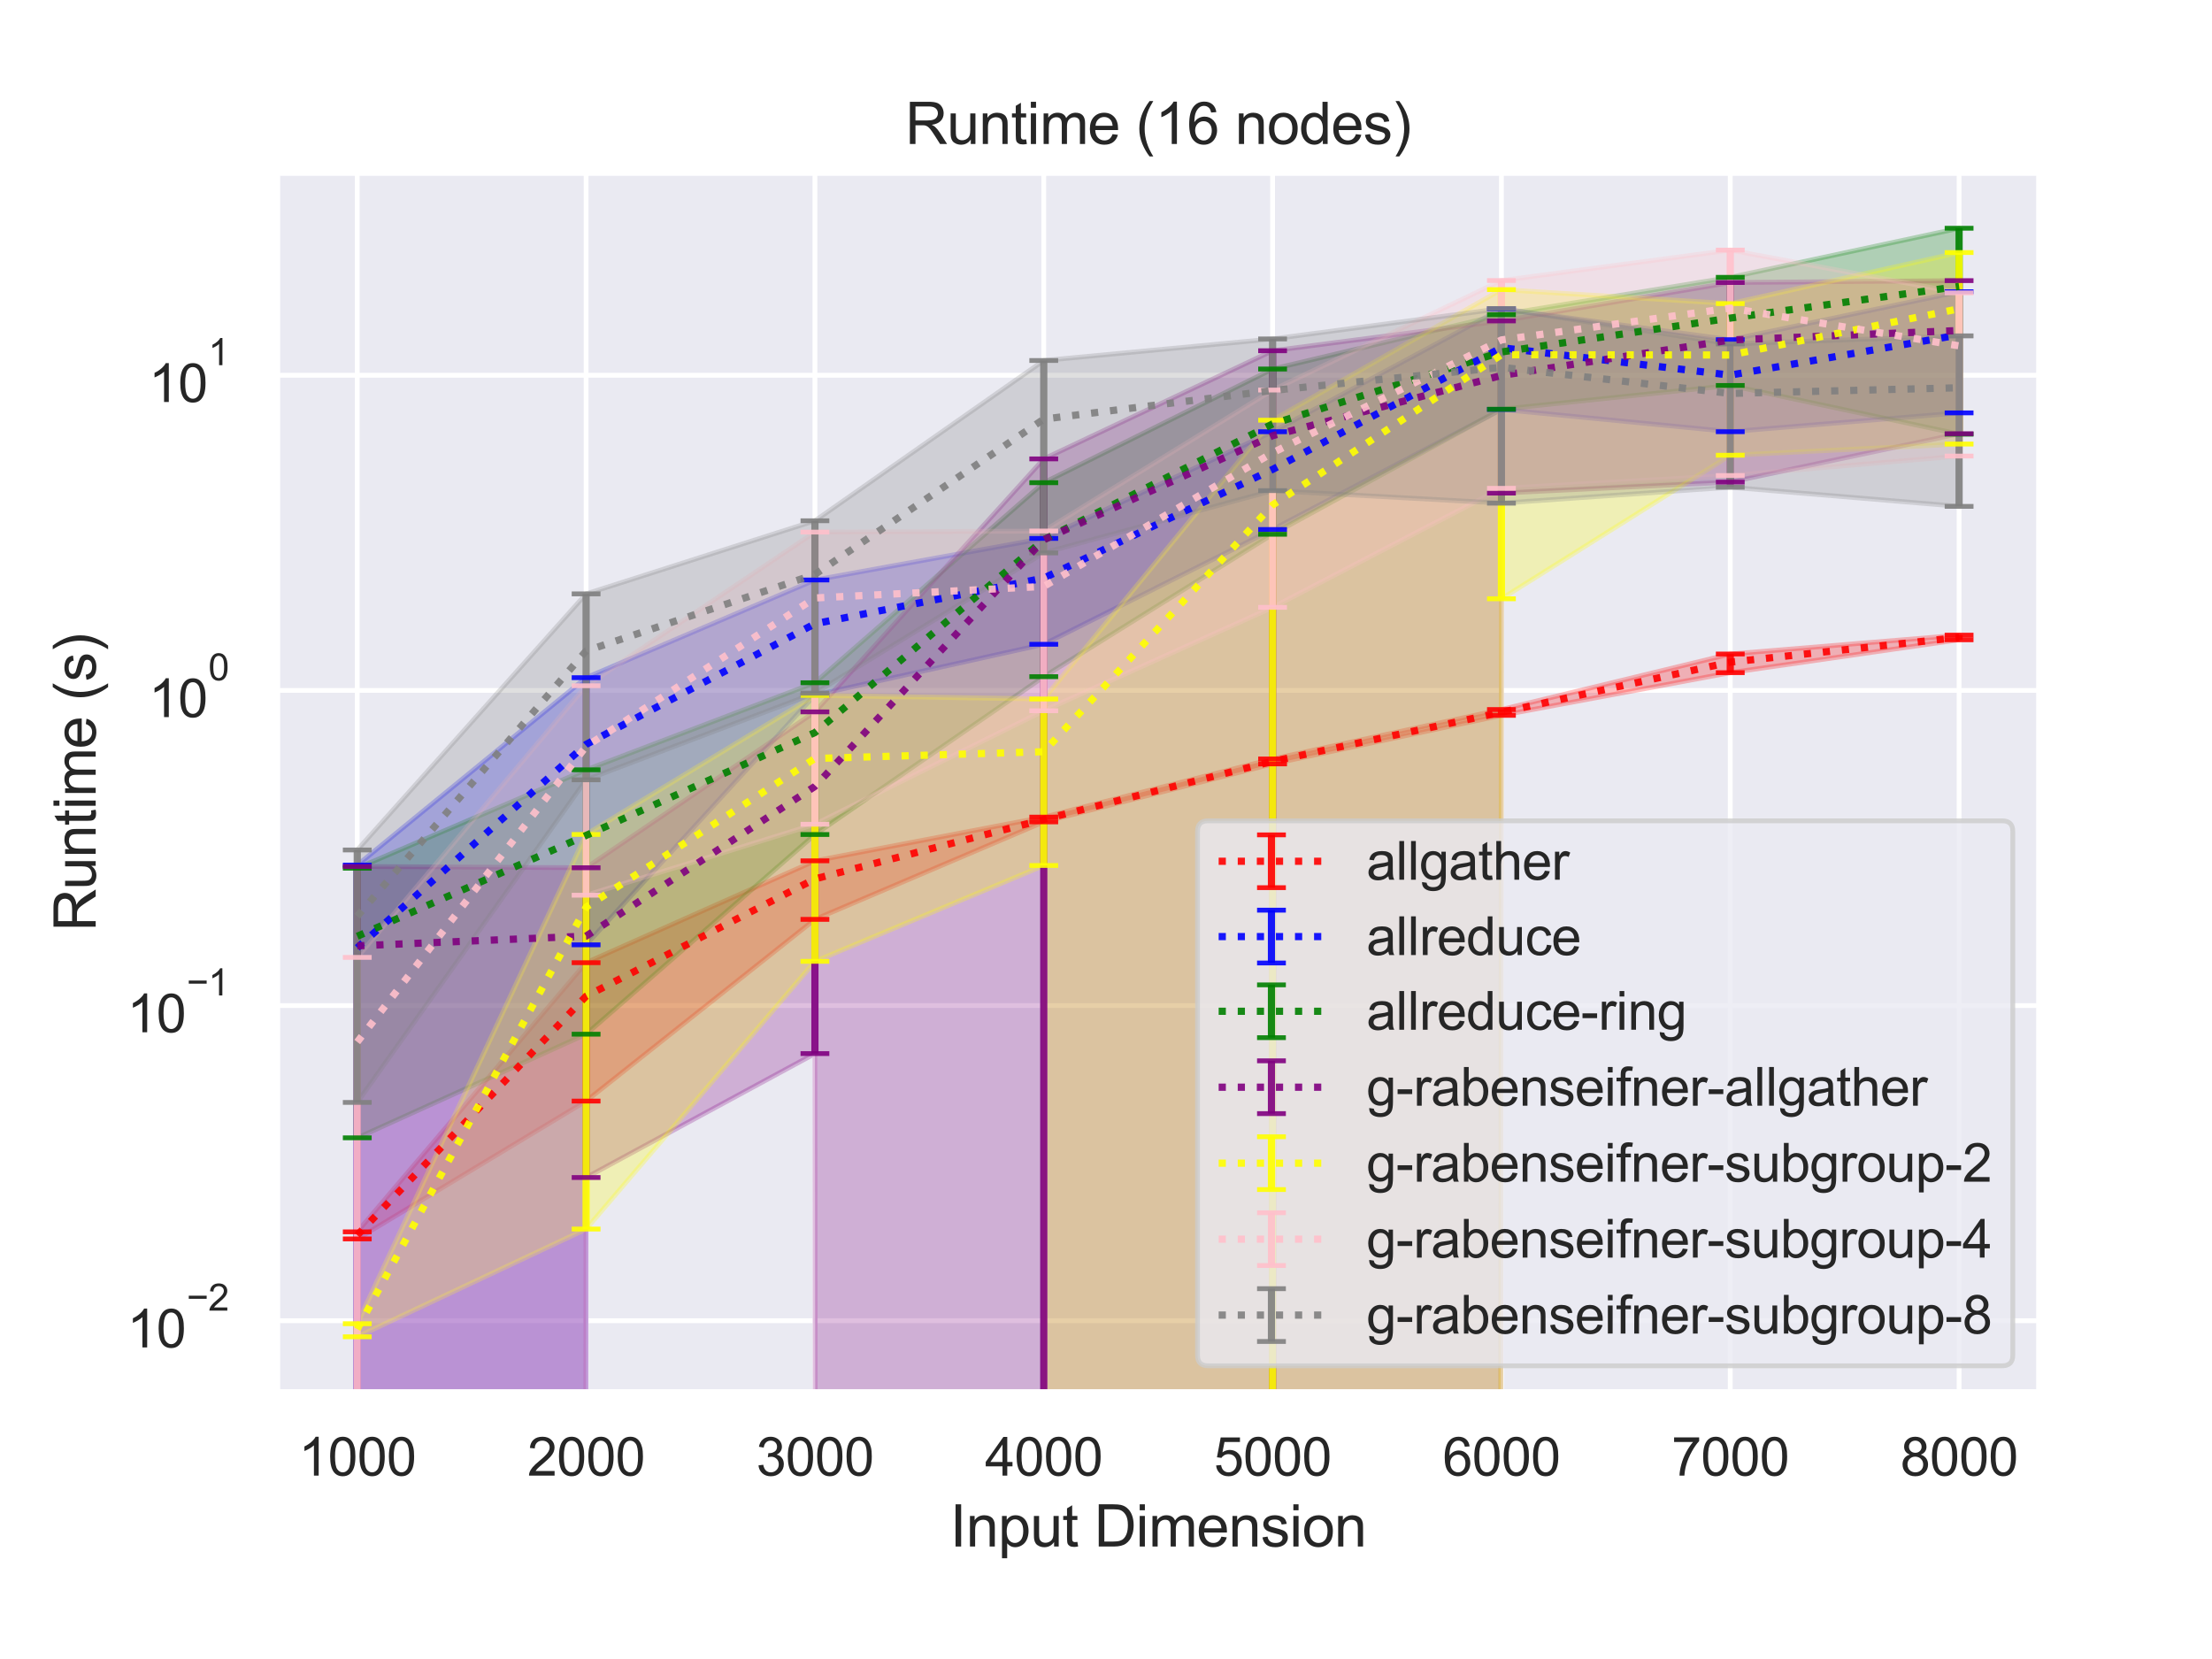<?xml version="1.0" encoding="utf-8" standalone="no"?>
<!DOCTYPE svg PUBLIC "-//W3C//DTD SVG 1.1//EN"
  "http://www.w3.org/Graphics/SVG/1.1/DTD/svg11.dtd">
<svg height="345.6pt" version="1.1" viewBox="0 0 460.8 345.6" width="460.8pt" xmlns="http://www.w3.org/2000/svg" xmlns:xlink="http://www.w3.org/1999/xlink">
 <defs>
  <style type="text/css">*{stroke-linecap:butt;stroke-linejoin:round;}</style>
 </defs>
 <g id="figure_1">
  <g id="patch_1">
   <path d="M 0 345.6 
L 460.8 345.6 
L 460.8 0 
L 0 0 
z
" style="fill:#ffffff;"/>
  </g>
  <g id="axes_1">
   <g id="patch_2">
    <path d="M 57.74 290.02 
L 424.8 290.02 
L 424.8 36 
L 57.74 36 
z
" style="fill:#eaeaf2;"/>
   </g>
   <g id="matplotlib.axis_1">
    <g id="xtick_1">
     <g id="line2d_1">
      <path clip-path="url(#p53a4347544)" d="M 74.425 290.02 
L 74.425 36 
" style="fill:none;stroke:#ffffff;stroke-linecap:round;"/>
     </g>
     <g id="text_1">
      <!-- 1000 -->
      <g style="fill:#262626;" transform="translate(62.19 307.394)scale(0.11 -0.11)">
       <defs>
        <path d="M 2384 0 
L 1822 0 
L 1822 3584 
Q 1619 3391 1289 3197 
Q 959 3003 697 2906 
L 697 3450 
Q 1169 3672 1522 3987 
Q 1875 4303 2022 4600 
L 2384 4600 
L 2384 0 
z
" id="ArialMT-31" transform="scale(0.016)"/>
        <path d="M 266 2259 
Q 266 3072 433 3567 
Q 600 4063 929 4331 
Q 1259 4600 1759 4600 
Q 2128 4600 2406 4451 
Q 2684 4303 2865 4023 
Q 3047 3744 3150 3342 
Q 3253 2941 3253 2259 
Q 3253 1453 3087 958 
Q 2922 463 2592 192 
Q 2263 -78 1759 -78 
Q 1097 -78 719 397 
Q 266 969 266 2259 
z
M 844 2259 
Q 844 1131 1108 757 
Q 1372 384 1759 384 
Q 2147 384 2411 759 
Q 2675 1134 2675 2259 
Q 2675 3391 2411 3762 
Q 2147 4134 1753 4134 
Q 1366 4134 1134 3806 
Q 844 3388 844 2259 
z
" id="ArialMT-30" transform="scale(0.016)"/>
       </defs>
       <use xlink:href="#ArialMT-31"/>
       <use x="55.615" xlink:href="#ArialMT-30"/>
       <use x="111.23" xlink:href="#ArialMT-30"/>
       <use x="166.846" xlink:href="#ArialMT-30"/>
      </g>
     </g>
    </g>
    <g id="xtick_2">
     <g id="line2d_2">
      <path clip-path="url(#p53a4347544)" d="M 122.095 290.02 
L 122.095 36 
" style="fill:none;stroke:#ffffff;stroke-linecap:round;"/>
     </g>
     <g id="text_2">
      <!-- 2000 -->
      <g style="fill:#262626;" transform="translate(109.861 307.394)scale(0.11 -0.11)">
       <defs>
        <path d="M 3222 541 
L 3222 0 
L 194 0 
Q 188 203 259 391 
Q 375 700 629 1000 
Q 884 1300 1366 1694 
Q 2113 2306 2375 2664 
Q 2638 3022 2638 3341 
Q 2638 3675 2398 3904 
Q 2159 4134 1775 4134 
Q 1369 4134 1125 3890 
Q 881 3647 878 3216 
L 300 3275 
Q 359 3922 746 4261 
Q 1134 4600 1788 4600 
Q 2447 4600 2831 4234 
Q 3216 3869 3216 3328 
Q 3216 3053 3103 2787 
Q 2991 2522 2730 2228 
Q 2469 1934 1863 1422 
Q 1356 997 1212 845 
Q 1069 694 975 541 
L 3222 541 
z
" id="ArialMT-32" transform="scale(0.016)"/>
       </defs>
       <use xlink:href="#ArialMT-32"/>
       <use x="55.615" xlink:href="#ArialMT-30"/>
       <use x="111.23" xlink:href="#ArialMT-30"/>
       <use x="166.846" xlink:href="#ArialMT-30"/>
      </g>
     </g>
    </g>
    <g id="xtick_3">
     <g id="line2d_3">
      <path clip-path="url(#p53a4347544)" d="M 169.765 290.02 
L 169.765 36 
" style="fill:none;stroke:#ffffff;stroke-linecap:round;"/>
     </g>
     <g id="text_3">
      <!-- 3000 -->
      <g style="fill:#262626;" transform="translate(157.531 307.394)scale(0.11 -0.11)">
       <defs>
        <path d="M 269 1209 
L 831 1284 
Q 928 806 1161 595 
Q 1394 384 1728 384 
Q 2125 384 2398 659 
Q 2672 934 2672 1341 
Q 2672 1728 2419 1979 
Q 2166 2231 1775 2231 
Q 1616 2231 1378 2169 
L 1441 2663 
Q 1497 2656 1531 2656 
Q 1891 2656 2178 2843 
Q 2466 3031 2466 3422 
Q 2466 3731 2256 3934 
Q 2047 4138 1716 4138 
Q 1388 4138 1169 3931 
Q 950 3725 888 3313 
L 325 3413 
Q 428 3978 793 4289 
Q 1159 4600 1703 4600 
Q 2078 4600 2393 4439 
Q 2709 4278 2876 4000 
Q 3044 3722 3044 3409 
Q 3044 3113 2884 2869 
Q 2725 2625 2413 2481 
Q 2819 2388 3044 2092 
Q 3269 1797 3269 1353 
Q 3269 753 2831 336 
Q 2394 -81 1725 -81 
Q 1122 -81 723 278 
Q 325 638 269 1209 
z
" id="ArialMT-33" transform="scale(0.016)"/>
       </defs>
       <use xlink:href="#ArialMT-33"/>
       <use x="55.615" xlink:href="#ArialMT-30"/>
       <use x="111.23" xlink:href="#ArialMT-30"/>
       <use x="166.846" xlink:href="#ArialMT-30"/>
      </g>
     </g>
    </g>
    <g id="xtick_4">
     <g id="line2d_4">
      <path clip-path="url(#p53a4347544)" d="M 217.435 290.02 
L 217.435 36 
" style="fill:none;stroke:#ffffff;stroke-linecap:round;"/>
     </g>
     <g id="text_4">
      <!-- 4000 -->
      <g style="fill:#262626;" transform="translate(205.201 307.394)scale(0.11 -0.11)">
       <defs>
        <path d="M 2069 0 
L 2069 1097 
L 81 1097 
L 81 1613 
L 2172 4581 
L 2631 4581 
L 2631 1613 
L 3250 1613 
L 3250 1097 
L 2631 1097 
L 2631 0 
L 2069 0 
z
M 2069 1613 
L 2069 3678 
L 634 1613 
L 2069 1613 
z
" id="ArialMT-34" transform="scale(0.016)"/>
       </defs>
       <use xlink:href="#ArialMT-34"/>
       <use x="55.615" xlink:href="#ArialMT-30"/>
       <use x="111.23" xlink:href="#ArialMT-30"/>
       <use x="166.846" xlink:href="#ArialMT-30"/>
      </g>
     </g>
    </g>
    <g id="xtick_5">
     <g id="line2d_5">
      <path clip-path="url(#p53a4347544)" d="M 265.105 290.02 
L 265.105 36 
" style="fill:none;stroke:#ffffff;stroke-linecap:round;"/>
     </g>
     <g id="text_5">
      <!-- 5000 -->
      <g style="fill:#262626;" transform="translate(252.871 307.394)scale(0.11 -0.11)">
       <defs>
        <path d="M 266 1200 
L 856 1250 
Q 922 819 1161 601 
Q 1400 384 1738 384 
Q 2144 384 2425 690 
Q 2706 997 2706 1503 
Q 2706 1984 2436 2262 
Q 2166 2541 1728 2541 
Q 1456 2541 1237 2417 
Q 1019 2294 894 2097 
L 366 2166 
L 809 4519 
L 3088 4519 
L 3088 3981 
L 1259 3981 
L 1013 2750 
Q 1425 3038 1878 3038 
Q 2478 3038 2890 2622 
Q 3303 2206 3303 1553 
Q 3303 931 2941 478 
Q 2500 -78 1738 -78 
Q 1113 -78 717 272 
Q 322 622 266 1200 
z
" id="ArialMT-35" transform="scale(0.016)"/>
       </defs>
       <use xlink:href="#ArialMT-35"/>
       <use x="55.615" xlink:href="#ArialMT-30"/>
       <use x="111.23" xlink:href="#ArialMT-30"/>
       <use x="166.846" xlink:href="#ArialMT-30"/>
      </g>
     </g>
    </g>
    <g id="xtick_6">
     <g id="line2d_6">
      <path clip-path="url(#p53a4347544)" d="M 312.775 290.02 
L 312.775 36 
" style="fill:none;stroke:#ffffff;stroke-linecap:round;"/>
     </g>
     <g id="text_6">
      <!-- 6000 -->
      <g style="fill:#262626;" transform="translate(300.541 307.394)scale(0.11 -0.11)">
       <defs>
        <path d="M 3184 3459 
L 2625 3416 
Q 2550 3747 2413 3897 
Q 2184 4138 1850 4138 
Q 1581 4138 1378 3988 
Q 1113 3794 959 3422 
Q 806 3050 800 2363 
Q 1003 2672 1297 2822 
Q 1591 2972 1913 2972 
Q 2475 2972 2870 2558 
Q 3266 2144 3266 1488 
Q 3266 1056 3080 686 
Q 2894 316 2569 119 
Q 2244 -78 1831 -78 
Q 1128 -78 684 439 
Q 241 956 241 2144 
Q 241 3472 731 4075 
Q 1159 4600 1884 4600 
Q 2425 4600 2770 4297 
Q 3116 3994 3184 3459 
z
M 888 1484 
Q 888 1194 1011 928 
Q 1134 663 1356 523 
Q 1578 384 1822 384 
Q 2178 384 2434 671 
Q 2691 959 2691 1453 
Q 2691 1928 2437 2201 
Q 2184 2475 1800 2475 
Q 1419 2475 1153 2201 
Q 888 1928 888 1484 
z
" id="ArialMT-36" transform="scale(0.016)"/>
       </defs>
       <use xlink:href="#ArialMT-36"/>
       <use x="55.615" xlink:href="#ArialMT-30"/>
       <use x="111.23" xlink:href="#ArialMT-30"/>
       <use x="166.846" xlink:href="#ArialMT-30"/>
      </g>
     </g>
    </g>
    <g id="xtick_7">
     <g id="line2d_7">
      <path clip-path="url(#p53a4347544)" d="M 360.445 290.02 
L 360.445 36 
" style="fill:none;stroke:#ffffff;stroke-linecap:round;"/>
     </g>
     <g id="text_7">
      <!-- 7000 -->
      <g style="fill:#262626;" transform="translate(348.211 307.394)scale(0.11 -0.11)">
       <defs>
        <path d="M 303 3981 
L 303 4522 
L 3269 4522 
L 3269 4084 
Q 2831 3619 2401 2847 
Q 1972 2075 1738 1259 
Q 1569 684 1522 0 
L 944 0 
Q 953 541 1156 1306 
Q 1359 2072 1739 2783 
Q 2119 3494 2547 3981 
L 303 3981 
z
" id="ArialMT-37" transform="scale(0.016)"/>
       </defs>
       <use xlink:href="#ArialMT-37"/>
       <use x="55.615" xlink:href="#ArialMT-30"/>
       <use x="111.23" xlink:href="#ArialMT-30"/>
       <use x="166.846" xlink:href="#ArialMT-30"/>
      </g>
     </g>
    </g>
    <g id="xtick_8">
     <g id="line2d_8">
      <path clip-path="url(#p53a4347544)" d="M 408.115 290.02 
L 408.115 36 
" style="fill:none;stroke:#ffffff;stroke-linecap:round;"/>
     </g>
     <g id="text_8">
      <!-- 8000 -->
      <g style="fill:#262626;" transform="translate(395.881 307.394)scale(0.11 -0.11)">
       <defs>
        <path d="M 1131 2484 
Q 781 2613 612 2850 
Q 444 3088 444 3419 
Q 444 3919 803 4259 
Q 1163 4600 1759 4600 
Q 2359 4600 2725 4251 
Q 3091 3903 3091 3403 
Q 3091 3084 2923 2848 
Q 2756 2613 2416 2484 
Q 2838 2347 3058 2040 
Q 3278 1734 3278 1309 
Q 3278 722 2862 322 
Q 2447 -78 1769 -78 
Q 1091 -78 675 323 
Q 259 725 259 1325 
Q 259 1772 486 2073 
Q 713 2375 1131 2484 
z
M 1019 3438 
Q 1019 3113 1228 2906 
Q 1438 2700 1772 2700 
Q 2097 2700 2305 2904 
Q 2513 3109 2513 3406 
Q 2513 3716 2298 3927 
Q 2084 4138 1766 4138 
Q 1444 4138 1231 3931 
Q 1019 3725 1019 3438 
z
M 838 1322 
Q 838 1081 952 856 
Q 1066 631 1291 507 
Q 1516 384 1775 384 
Q 2178 384 2440 643 
Q 2703 903 2703 1303 
Q 2703 1709 2433 1975 
Q 2163 2241 1756 2241 
Q 1359 2241 1098 1978 
Q 838 1716 838 1322 
z
" id="ArialMT-38" transform="scale(0.016)"/>
       </defs>
       <use xlink:href="#ArialMT-38"/>
       <use x="55.615" xlink:href="#ArialMT-30"/>
       <use x="111.23" xlink:href="#ArialMT-30"/>
       <use x="166.846" xlink:href="#ArialMT-30"/>
      </g>
     </g>
    </g>
    <g id="text_9">
     <!-- Input Dimension -->
     <g style="fill:#262626;" transform="translate(197.916 322.169)scale(0.12 -0.12)">
      <defs>
       <path d="M 597 0 
L 597 4581 
L 1203 4581 
L 1203 0 
L 597 0 
z
" id="ArialMT-49" transform="scale(0.016)"/>
       <path d="M 422 0 
L 422 3319 
L 928 3319 
L 928 2847 
Q 1294 3394 1984 3394 
Q 2284 3394 2536 3286 
Q 2788 3178 2913 3003 
Q 3038 2828 3088 2588 
Q 3119 2431 3119 2041 
L 3119 0 
L 2556 0 
L 2556 2019 
Q 2556 2363 2490 2533 
Q 2425 2703 2258 2804 
Q 2091 2906 1866 2906 
Q 1506 2906 1245 2678 
Q 984 2450 984 1813 
L 984 0 
L 422 0 
z
" id="ArialMT-6e" transform="scale(0.016)"/>
       <path d="M 422 -1272 
L 422 3319 
L 934 3319 
L 934 2888 
Q 1116 3141 1344 3267 
Q 1572 3394 1897 3394 
Q 2322 3394 2647 3175 
Q 2972 2956 3137 2557 
Q 3303 2159 3303 1684 
Q 3303 1175 3120 767 
Q 2938 359 2589 142 
Q 2241 -75 1856 -75 
Q 1575 -75 1351 44 
Q 1128 163 984 344 
L 984 -1272 
L 422 -1272 
z
M 931 1641 
Q 931 1000 1190 694 
Q 1450 388 1819 388 
Q 2194 388 2461 705 
Q 2728 1022 2728 1688 
Q 2728 2322 2467 2637 
Q 2206 2953 1844 2953 
Q 1484 2953 1207 2617 
Q 931 2281 931 1641 
z
" id="ArialMT-70" transform="scale(0.016)"/>
       <path d="M 2597 0 
L 2597 488 
Q 2209 -75 1544 -75 
Q 1250 -75 995 37 
Q 741 150 617 320 
Q 494 491 444 738 
Q 409 903 409 1263 
L 409 3319 
L 972 3319 
L 972 1478 
Q 972 1038 1006 884 
Q 1059 663 1231 536 
Q 1403 409 1656 409 
Q 1909 409 2131 539 
Q 2353 669 2445 892 
Q 2538 1116 2538 1541 
L 2538 3319 
L 3100 3319 
L 3100 0 
L 2597 0 
z
" id="ArialMT-75" transform="scale(0.016)"/>
       <path d="M 1650 503 
L 1731 6 
Q 1494 -44 1306 -44 
Q 1000 -44 831 53 
Q 663 150 594 308 
Q 525 466 525 972 
L 525 2881 
L 113 2881 
L 113 3319 
L 525 3319 
L 525 4141 
L 1084 4478 
L 1084 3319 
L 1650 3319 
L 1650 2881 
L 1084 2881 
L 1084 941 
Q 1084 700 1114 631 
Q 1144 563 1211 522 
Q 1278 481 1403 481 
Q 1497 481 1650 503 
z
" id="ArialMT-74" transform="scale(0.016)"/>
       <path id="ArialMT-20" transform="scale(0.016)"/>
       <path d="M 494 0 
L 494 4581 
L 2072 4581 
Q 2606 4581 2888 4516 
Q 3281 4425 3559 4188 
Q 3922 3881 4101 3404 
Q 4281 2928 4281 2316 
Q 4281 1794 4159 1391 
Q 4038 988 3847 723 
Q 3656 459 3429 307 
Q 3203 156 2883 78 
Q 2563 0 2147 0 
L 494 0 
z
M 1100 541 
L 2078 541 
Q 2531 541 2789 625 
Q 3047 709 3200 863 
Q 3416 1078 3536 1442 
Q 3656 1806 3656 2325 
Q 3656 3044 3420 3430 
Q 3184 3816 2847 3947 
Q 2603 4041 2063 4041 
L 1100 4041 
L 1100 541 
z
" id="ArialMT-44" transform="scale(0.016)"/>
       <path d="M 425 3934 
L 425 4581 
L 988 4581 
L 988 3934 
L 425 3934 
z
M 425 0 
L 425 3319 
L 988 3319 
L 988 0 
L 425 0 
z
" id="ArialMT-69" transform="scale(0.016)"/>
       <path d="M 422 0 
L 422 3319 
L 925 3319 
L 925 2853 
Q 1081 3097 1340 3245 
Q 1600 3394 1931 3394 
Q 2300 3394 2536 3241 
Q 2772 3088 2869 2813 
Q 3263 3394 3894 3394 
Q 4388 3394 4653 3120 
Q 4919 2847 4919 2278 
L 4919 0 
L 4359 0 
L 4359 2091 
Q 4359 2428 4304 2576 
Q 4250 2725 4106 2815 
Q 3963 2906 3769 2906 
Q 3419 2906 3187 2673 
Q 2956 2441 2956 1928 
L 2956 0 
L 2394 0 
L 2394 2156 
Q 2394 2531 2256 2718 
Q 2119 2906 1806 2906 
Q 1569 2906 1367 2781 
Q 1166 2656 1075 2415 
Q 984 2175 984 1722 
L 984 0 
L 422 0 
z
" id="ArialMT-6d" transform="scale(0.016)"/>
       <path d="M 2694 1069 
L 3275 997 
Q 3138 488 2766 206 
Q 2394 -75 1816 -75 
Q 1088 -75 661 373 
Q 234 822 234 1631 
Q 234 2469 665 2931 
Q 1097 3394 1784 3394 
Q 2450 3394 2872 2941 
Q 3294 2488 3294 1666 
Q 3294 1616 3291 1516 
L 816 1516 
Q 847 969 1125 678 
Q 1403 388 1819 388 
Q 2128 388 2347 550 
Q 2566 713 2694 1069 
z
M 847 1978 
L 2700 1978 
Q 2663 2397 2488 2606 
Q 2219 2931 1791 2931 
Q 1403 2931 1139 2672 
Q 875 2413 847 1978 
z
" id="ArialMT-65" transform="scale(0.016)"/>
       <path d="M 197 991 
L 753 1078 
Q 800 744 1014 566 
Q 1228 388 1613 388 
Q 2000 388 2187 545 
Q 2375 703 2375 916 
Q 2375 1106 2209 1216 
Q 2094 1291 1634 1406 
Q 1016 1563 777 1677 
Q 538 1791 414 1992 
Q 291 2194 291 2438 
Q 291 2659 392 2848 
Q 494 3038 669 3163 
Q 800 3259 1026 3326 
Q 1253 3394 1513 3394 
Q 1903 3394 2198 3281 
Q 2494 3169 2634 2976 
Q 2775 2784 2828 2463 
L 2278 2388 
Q 2241 2644 2061 2787 
Q 1881 2931 1553 2931 
Q 1166 2931 1000 2803 
Q 834 2675 834 2503 
Q 834 2394 903 2306 
Q 972 2216 1119 2156 
Q 1203 2125 1616 2013 
Q 2213 1853 2448 1751 
Q 2684 1650 2818 1456 
Q 2953 1263 2953 975 
Q 2953 694 2789 445 
Q 2625 197 2315 61 
Q 2006 -75 1616 -75 
Q 969 -75 630 194 
Q 291 463 197 991 
z
" id="ArialMT-73" transform="scale(0.016)"/>
       <path d="M 213 1659 
Q 213 2581 725 3025 
Q 1153 3394 1769 3394 
Q 2453 3394 2887 2945 
Q 3322 2497 3322 1706 
Q 3322 1066 3130 698 
Q 2938 331 2570 128 
Q 2203 -75 1769 -75 
Q 1072 -75 642 372 
Q 213 819 213 1659 
z
M 791 1659 
Q 791 1022 1069 705 
Q 1347 388 1769 388 
Q 2188 388 2466 706 
Q 2744 1025 2744 1678 
Q 2744 2294 2464 2611 
Q 2184 2928 1769 2928 
Q 1347 2928 1069 2612 
Q 791 2297 791 1659 
z
" id="ArialMT-6f" transform="scale(0.016)"/>
      </defs>
      <use xlink:href="#ArialMT-49"/>
      <use x="27.783" xlink:href="#ArialMT-6e"/>
      <use x="83.398" xlink:href="#ArialMT-70"/>
      <use x="139.014" xlink:href="#ArialMT-75"/>
      <use x="194.629" xlink:href="#ArialMT-74"/>
      <use x="222.412" xlink:href="#ArialMT-20"/>
      <use x="250.195" xlink:href="#ArialMT-44"/>
      <use x="322.412" xlink:href="#ArialMT-69"/>
      <use x="344.629" xlink:href="#ArialMT-6d"/>
      <use x="427.93" xlink:href="#ArialMT-65"/>
      <use x="483.545" xlink:href="#ArialMT-6e"/>
      <use x="539.16" xlink:href="#ArialMT-73"/>
      <use x="589.16" xlink:href="#ArialMT-69"/>
      <use x="611.377" xlink:href="#ArialMT-6f"/>
      <use x="666.992" xlink:href="#ArialMT-6e"/>
     </g>
    </g>
   </g>
   <g id="matplotlib.axis_2">
    <g id="ytick_1">
     <g id="line2d_9">
      <path clip-path="url(#p53a4347544)" d="M 57.74 275.129 
L 424.8 275.129 
" style="fill:none;stroke:#ffffff;stroke-linecap:round;"/>
     </g>
     <g id="text_10">
      <!-- $\mathdefault{10^{-2}}$ -->
      <g style="fill:#262626;" transform="translate(26.46 280.801)scale(0.11 -0.11)">
       <defs>
        <path d="M 3381 1997 
L 356 1997 
L 356 2522 
L 3381 2522 
L 3381 1997 
z
" id="ArialMT-2212" transform="scale(0.016)"/>
       </defs>
       <use transform="translate(0 0.994)" xlink:href="#ArialMT-31"/>
       <use transform="translate(55.615 0.994)" xlink:href="#ArialMT-30"/>
       <use transform="translate(112.973 70.688)scale(0.7)" xlink:href="#ArialMT-2212"/>
       <use transform="translate(153.852 70.688)scale(0.7)" xlink:href="#ArialMT-32"/>
      </g>
     </g>
    </g>
    <g id="ytick_2">
     <g id="line2d_10">
      <path clip-path="url(#p53a4347544)" d="M 57.74 209.478 
L 424.8 209.478 
" style="fill:none;stroke:#ffffff;stroke-linecap:round;"/>
     </g>
     <g id="text_11">
      <!-- $\mathdefault{10^{-1}}$ -->
      <g style="fill:#262626;" transform="translate(26.46 215.15)scale(0.11 -0.11)">
       <use transform="translate(0 0.994)" xlink:href="#ArialMT-31"/>
       <use transform="translate(55.615 0.994)" xlink:href="#ArialMT-30"/>
       <use transform="translate(112.973 70.688)scale(0.7)" xlink:href="#ArialMT-2212"/>
       <use transform="translate(153.852 70.688)scale(0.7)" xlink:href="#ArialMT-31"/>
      </g>
     </g>
    </g>
    <g id="ytick_3">
     <g id="line2d_11">
      <path clip-path="url(#p53a4347544)" d="M 57.74 143.827 
L 424.8 143.827 
" style="fill:none;stroke:#ffffff;stroke-linecap:round;"/>
     </g>
     <g id="text_12">
      <!-- $\mathdefault{10^{0}}$ -->
      <g style="fill:#262626;" transform="translate(30.97 149.499)scale(0.11 -0.11)">
       <use transform="translate(0 0.994)" xlink:href="#ArialMT-31"/>
       <use transform="translate(55.615 0.994)" xlink:href="#ArialMT-30"/>
       <use transform="translate(112.973 70.688)scale(0.7)" xlink:href="#ArialMT-30"/>
      </g>
     </g>
    </g>
    <g id="ytick_4">
     <g id="line2d_12">
      <path clip-path="url(#p53a4347544)" d="M 57.74 78.176 
L 424.8 78.176 
" style="fill:none;stroke:#ffffff;stroke-linecap:round;"/>
     </g>
     <g id="text_13">
      <!-- $\mathdefault{10^{1}}$ -->
      <g style="fill:#262626;" transform="translate(30.97 83.848)scale(0.11 -0.11)">
       <use transform="translate(0 0.994)" xlink:href="#ArialMT-31"/>
       <use transform="translate(55.615 0.994)" xlink:href="#ArialMT-30"/>
       <use transform="translate(112.973 70.688)scale(0.7)" xlink:href="#ArialMT-31"/>
      </g>
     </g>
    </g>
    <g id="ytick_5"/>
    <g id="ytick_6"/>
    <g id="ytick_7"/>
    <g id="ytick_8"/>
    <g id="ytick_9"/>
    <g id="ytick_10"/>
    <g id="ytick_11"/>
    <g id="ytick_12"/>
    <g id="ytick_13"/>
    <g id="ytick_14"/>
    <g id="ytick_15"/>
    <g id="ytick_16"/>
    <g id="ytick_17"/>
    <g id="ytick_18"/>
    <g id="ytick_19"/>
    <g id="ytick_20"/>
    <g id="ytick_21"/>
    <g id="ytick_22"/>
    <g id="ytick_23"/>
    <g id="ytick_24"/>
    <g id="ytick_25"/>
    <g id="ytick_26"/>
    <g id="ytick_27"/>
    <g id="ytick_28"/>
    <g id="ytick_29"/>
    <g id="ytick_30"/>
    <g id="ytick_31"/>
    <g id="ytick_32"/>
    <g id="ytick_33"/>
    <g id="ytick_34"/>
    <g id="ytick_35"/>
    <g id="text_14">
     <!-- Runtime (s) -->
     <g style="fill:#262626;" transform="translate(19.934 194.013)rotate(-90)scale(0.12 -0.12)">
      <defs>
       <path d="M 503 0 
L 503 4581 
L 2534 4581 
Q 3147 4581 3465 4457 
Q 3784 4334 3975 4021 
Q 4166 3709 4166 3331 
Q 4166 2844 3850 2509 
Q 3534 2175 2875 2084 
Q 3116 1969 3241 1856 
Q 3506 1613 3744 1247 
L 4541 0 
L 3778 0 
L 3172 953 
Q 2906 1366 2734 1584 
Q 2563 1803 2427 1890 
Q 2291 1978 2150 2013 
Q 2047 2034 1813 2034 
L 1109 2034 
L 1109 0 
L 503 0 
z
M 1109 2559 
L 2413 2559 
Q 2828 2559 3062 2645 
Q 3297 2731 3419 2920 
Q 3541 3109 3541 3331 
Q 3541 3656 3305 3865 
Q 3069 4075 2559 4075 
L 1109 4075 
L 1109 2559 
z
" id="ArialMT-52" transform="scale(0.016)"/>
       <path d="M 1497 -1347 
Q 1031 -759 709 28 
Q 388 816 388 1659 
Q 388 2403 628 3084 
Q 909 3875 1497 4659 
L 1900 4659 
Q 1522 4009 1400 3731 
Q 1209 3300 1100 2831 
Q 966 2247 966 1656 
Q 966 153 1900 -1347 
L 1497 -1347 
z
" id="ArialMT-28" transform="scale(0.016)"/>
       <path d="M 791 -1347 
L 388 -1347 
Q 1322 153 1322 1656 
Q 1322 2244 1188 2822 
Q 1081 3291 891 3722 
Q 769 4003 388 4659 
L 791 4659 
Q 1378 3875 1659 3084 
Q 1900 2403 1900 1659 
Q 1900 816 1576 28 
Q 1253 -759 791 -1347 
z
" id="ArialMT-29" transform="scale(0.016)"/>
      </defs>
      <use xlink:href="#ArialMT-52"/>
      <use x="72.217" xlink:href="#ArialMT-75"/>
      <use x="127.832" xlink:href="#ArialMT-6e"/>
      <use x="183.447" xlink:href="#ArialMT-74"/>
      <use x="211.23" xlink:href="#ArialMT-69"/>
      <use x="233.447" xlink:href="#ArialMT-6d"/>
      <use x="316.748" xlink:href="#ArialMT-65"/>
      <use x="372.363" xlink:href="#ArialMT-20"/>
      <use x="400.146" xlink:href="#ArialMT-28"/>
      <use x="433.447" xlink:href="#ArialMT-73"/>
      <use x="483.447" xlink:href="#ArialMT-29"/>
     </g>
    </g>
   </g>
   <g id="PolyCollection_1">
    <defs>
     <path d="M 74.425 -88.983 
L 74.425 -87.506 
L 122.095 -116.228 
L 169.765 -154.079 
L 217.435 -174.387 
L 265.105 -186.467 
L 312.775 -196.581 
L 360.445 -205.47 
L 408.115 -212.325 
L 408.115 -213.293 
L 408.115 -213.293 
L 360.445 -209.355 
L 312.775 -197.791 
L 265.105 -187.498 
L 217.435 -175.384 
L 169.765 -166.271 
L 122.095 -145.056 
L 74.425 -88.983 
z
" id="m877e0b3633" style="stroke:#ff0000;stroke-opacity:0.25;"/>
    </defs>
    <g clip-path="url(#p53a4347544)">
     <use style="fill:#ff0000;fill-opacity:0.25;stroke:#ff0000;stroke-opacity:0.25;" x="0" xlink:href="#m877e0b3633" y="345.6"/>
    </g>
   </g>
   <g id="PolyCollection_2">
    <path clip-path="url(#p53a4347544)" d="M 74.425 180.214 
L 74.425 65795.025 
L 122.095 196.82 
L 169.765 144.782 
L 217.435 134.217 
L 265.105 110.304 
L 312.775 85.283 
L 360.445 89.929 
L 408.115 86.013 
L 408.115 60.77 
L 408.115 60.77 
L 360.445 70.768 
L 312.775 64.329 
L 265.105 89.935 
L 217.435 112.159 
L 169.765 120.818 
L 122.095 141.174 
L 74.425 180.214 
z
" style="fill:#0000ff;fill-opacity:0.25;stroke:#0000ff;stroke-opacity:0.25;"/>
   </g>
   <g id="PolyCollection_3">
    <defs>
     <path d="M 74.425 -164.743 
L 74.425 -108.568 
L 122.095 -130.16 
L 169.765 -171.755 
L 217.435 -204.636 
L 265.105 -234.301 
L 312.775 -260.346 
L 360.445 -265.307 
L 408.115 -255.161 
L 408.115 -298.054 
L 408.115 -298.054 
L 360.445 -287.824 
L 312.775 -280.057 
L 265.105 -268.728 
L 217.435 -245.048 
L 169.765 -203.376 
L 122.095 -185.236 
L 74.425 -164.743 
z
" id="m7ef8c1f60a" style="stroke:#008000;stroke-opacity:0.25;"/>
    </defs>
    <g clip-path="url(#p53a4347544)">
     <use style="fill:#008000;fill-opacity:0.25;stroke:#008000;stroke-opacity:0.25;" x="0" xlink:href="#m7ef8c1f60a" y="345.6"/>
    </g>
   </g>
   <g id="PolyCollection_4">
    <path clip-path="url(#p53a4347544)" d="M 74.425 180.503 
L 74.425 65795.025 
L 122.095 245.3 
L 169.765 219.483 
L 217.435 65795.025 
L 265.105 65795.025 
L 312.775 102.721 
L 360.445 100.432 
L 408.115 90.35 
L 408.115 58.46 
L 408.115 58.46 
L 360.445 58.855 
L 312.775 66.855 
L 265.105 73.065 
L 217.435 95.595 
L 169.765 148.295 
L 122.095 180.769 
L 74.425 180.503 
z
" style="fill:#800080;fill-opacity:0.25;stroke:#800080;stroke-opacity:0.25;"/>
   </g>
   <g id="PolyCollection_5">
    <path clip-path="url(#p53a4347544)" d="M 74.425 275.754 
L 74.425 278.474 
L 122.095 256.034 
L 169.765 200.261 
L 217.435 180.296 
L 265.105 65795.025 
L 312.775 124.735 
L 360.445 94.833 
L 408.115 92.503 
L 408.115 52.612 
L 408.115 52.612 
L 360.445 63.251 
L 312.775 60.329 
L 265.105 87.534 
L 217.435 145.611 
L 169.765 144.877 
L 122.095 173.828 
L 74.425 275.754 
z
" style="fill:#ffff00;fill-opacity:0.25;stroke:#ffff00;stroke-opacity:0.25;"/>
   </g>
   <g id="PolyCollection_6">
    <path clip-path="url(#p53a4347544)" d="M 74.425 199.438 
L 74.425 65795.025 
L 122.095 186.486 
L 169.765 171.706 
L 217.435 148.061 
L 265.105 126.524 
L 312.775 101.729 
L 360.445 99.057 
L 408.115 95.006 
L 408.115 61.002 
L 408.115 61.002 
L 360.445 52.097 
L 312.775 58.434 
L 265.105 81.251 
L 217.435 110.625 
L 169.765 110.845 
L 122.095 142.858 
L 74.425 199.438 
z
" style="fill:#ffc0cb;fill-opacity:0.25;stroke:#ffc0cb;stroke-opacity:0.25;"/>
   </g>
   <g id="PolyCollection_7">
    <defs>
     <path d="M 74.425 -168.535 
L 74.425 -115.94 
L 122.095 -183.153 
L 169.765 -201.21 
L 217.435 -230.422 
L 265.105 -243.393 
L 312.775 -240.782 
L 360.445 -244.107 
L 408.115 -240.112 
L 408.115 -275.632 
L 408.115 -275.632 
L 360.445 -273.951 
L 312.775 -281.327 
L 265.105 -274.992 
L 217.435 -270.503 
L 169.765 -237.117 
L 122.095 -221.884 
L 74.425 -168.535 
z
" id="md1f9bf121d" style="stroke:#808080;stroke-opacity:0.25;"/>
    </defs>
    <g clip-path="url(#p53a4347544)">
     <use style="fill:#808080;fill-opacity:0.25;stroke:#808080;stroke-opacity:0.25;" x="0" xlink:href="#md1f9bf121d" y="345.6"/>
    </g>
   </g>
   <g id="LineCollection_1">
    <path clip-path="url(#p53a4347544)" d="M 74.425 258.094 
L 74.425 256.617 
" style="fill:none;stroke:#ff0000;stroke-opacity:0.9;stroke-width:1.5;"/>
    <path clip-path="url(#p53a4347544)" d="M 122.095 229.372 
L 122.095 200.544 
" style="fill:none;stroke:#ff0000;stroke-opacity:0.9;stroke-width:1.5;"/>
    <path clip-path="url(#p53a4347544)" d="M 169.765 191.521 
L 169.765 179.329 
" style="fill:none;stroke:#ff0000;stroke-opacity:0.9;stroke-width:1.5;"/>
    <path clip-path="url(#p53a4347544)" d="M 217.435 171.213 
L 217.435 170.216 
" style="fill:none;stroke:#ff0000;stroke-opacity:0.9;stroke-width:1.5;"/>
    <path clip-path="url(#p53a4347544)" d="M 265.105 159.133 
L 265.105 158.102 
" style="fill:none;stroke:#ff0000;stroke-opacity:0.9;stroke-width:1.5;"/>
    <path clip-path="url(#p53a4347544)" d="M 312.775 149.019 
L 312.775 147.809 
" style="fill:none;stroke:#ff0000;stroke-opacity:0.9;stroke-width:1.5;"/>
    <path clip-path="url(#p53a4347544)" d="M 360.445 140.13 
L 360.445 136.245 
" style="fill:none;stroke:#ff0000;stroke-opacity:0.9;stroke-width:1.5;"/>
    <path clip-path="url(#p53a4347544)" d="M 408.115 133.275 
L 408.115 132.307 
" style="fill:none;stroke:#ff0000;stroke-opacity:0.9;stroke-width:1.5;"/>
   </g>
   <g id="LineCollection_2">
    <path clip-path="url(#p53a4347544)" d="M 74.425 346.6 
L 74.425 180.214 
" style="fill:none;stroke:#0000ff;stroke-opacity:0.9;stroke-width:1.5;"/>
    <path clip-path="url(#p53a4347544)" d="M 122.095 196.82 
L 122.095 141.174 
" style="fill:none;stroke:#0000ff;stroke-opacity:0.9;stroke-width:1.5;"/>
    <path clip-path="url(#p53a4347544)" d="M 169.765 144.782 
L 169.765 120.818 
" style="fill:none;stroke:#0000ff;stroke-opacity:0.9;stroke-width:1.5;"/>
    <path clip-path="url(#p53a4347544)" d="M 217.435 134.217 
L 217.435 112.159 
" style="fill:none;stroke:#0000ff;stroke-opacity:0.9;stroke-width:1.5;"/>
    <path clip-path="url(#p53a4347544)" d="M 265.105 110.304 
L 265.105 89.935 
" style="fill:none;stroke:#0000ff;stroke-opacity:0.9;stroke-width:1.5;"/>
    <path clip-path="url(#p53a4347544)" d="M 312.775 85.283 
L 312.775 64.329 
" style="fill:none;stroke:#0000ff;stroke-opacity:0.9;stroke-width:1.5;"/>
    <path clip-path="url(#p53a4347544)" d="M 360.445 89.929 
L 360.445 70.768 
" style="fill:none;stroke:#0000ff;stroke-opacity:0.9;stroke-width:1.5;"/>
    <path clip-path="url(#p53a4347544)" d="M 408.115 86.013 
L 408.115 60.77 
" style="fill:none;stroke:#0000ff;stroke-opacity:0.9;stroke-width:1.5;"/>
   </g>
   <g id="LineCollection_3">
    <path clip-path="url(#p53a4347544)" d="M 74.425 237.032 
L 74.425 180.857 
" style="fill:none;stroke:#008000;stroke-opacity:0.9;stroke-width:1.5;"/>
    <path clip-path="url(#p53a4347544)" d="M 122.095 215.44 
L 122.095 160.364 
" style="fill:none;stroke:#008000;stroke-opacity:0.9;stroke-width:1.5;"/>
    <path clip-path="url(#p53a4347544)" d="M 169.765 173.845 
L 169.765 142.224 
" style="fill:none;stroke:#008000;stroke-opacity:0.9;stroke-width:1.5;"/>
    <path clip-path="url(#p53a4347544)" d="M 217.435 140.964 
L 217.435 100.552 
" style="fill:none;stroke:#008000;stroke-opacity:0.9;stroke-width:1.5;"/>
    <path clip-path="url(#p53a4347544)" d="M 265.105 111.299 
L 265.105 76.872 
" style="fill:none;stroke:#008000;stroke-opacity:0.9;stroke-width:1.5;"/>
    <path clip-path="url(#p53a4347544)" d="M 312.775 85.254 
L 312.775 65.543 
" style="fill:none;stroke:#008000;stroke-opacity:0.9;stroke-width:1.5;"/>
    <path clip-path="url(#p53a4347544)" d="M 360.445 80.293 
L 360.445 57.776 
" style="fill:none;stroke:#008000;stroke-opacity:0.9;stroke-width:1.5;"/>
    <path clip-path="url(#p53a4347544)" d="M 408.115 90.439 
L 408.115 47.546 
" style="fill:none;stroke:#008000;stroke-opacity:0.9;stroke-width:1.5;"/>
   </g>
   <g id="LineCollection_4">
    <path clip-path="url(#p53a4347544)" d="M 74.425 346.6 
L 74.425 180.503 
" style="fill:none;stroke:#800080;stroke-opacity:0.9;stroke-width:1.5;"/>
    <path clip-path="url(#p53a4347544)" d="M 122.095 245.3 
L 122.095 180.769 
" style="fill:none;stroke:#800080;stroke-opacity:0.9;stroke-width:1.5;"/>
    <path clip-path="url(#p53a4347544)" d="M 169.765 219.483 
L 169.765 148.295 
" style="fill:none;stroke:#800080;stroke-opacity:0.9;stroke-width:1.5;"/>
    <path clip-path="url(#p53a4347544)" d="M 217.435 346.6 
L 217.435 95.595 
" style="fill:none;stroke:#800080;stroke-opacity:0.9;stroke-width:1.5;"/>
    <path clip-path="url(#p53a4347544)" d="M 265.105 346.6 
L 265.105 73.065 
" style="fill:none;stroke:#800080;stroke-opacity:0.9;stroke-width:1.5;"/>
    <path clip-path="url(#p53a4347544)" d="M 312.775 102.721 
L 312.775 66.855 
" style="fill:none;stroke:#800080;stroke-opacity:0.9;stroke-width:1.5;"/>
    <path clip-path="url(#p53a4347544)" d="M 360.445 100.432 
L 360.445 58.855 
" style="fill:none;stroke:#800080;stroke-opacity:0.9;stroke-width:1.5;"/>
    <path clip-path="url(#p53a4347544)" d="M 408.115 90.35 
L 408.115 58.46 
" style="fill:none;stroke:#800080;stroke-opacity:0.9;stroke-width:1.5;"/>
   </g>
   <g id="LineCollection_5">
    <path clip-path="url(#p53a4347544)" d="M 74.425 278.474 
L 74.425 275.754 
" style="fill:none;stroke:#ffff00;stroke-opacity:0.9;stroke-width:1.5;"/>
    <path clip-path="url(#p53a4347544)" d="M 122.095 256.034 
L 122.095 173.828 
" style="fill:none;stroke:#ffff00;stroke-opacity:0.9;stroke-width:1.5;"/>
    <path clip-path="url(#p53a4347544)" d="M 169.765 200.261 
L 169.765 144.877 
" style="fill:none;stroke:#ffff00;stroke-opacity:0.9;stroke-width:1.5;"/>
    <path clip-path="url(#p53a4347544)" d="M 217.435 180.296 
L 217.435 145.611 
" style="fill:none;stroke:#ffff00;stroke-opacity:0.9;stroke-width:1.5;"/>
    <path clip-path="url(#p53a4347544)" d="M 265.105 346.6 
L 265.105 87.534 
" style="fill:none;stroke:#ffff00;stroke-opacity:0.9;stroke-width:1.5;"/>
    <path clip-path="url(#p53a4347544)" d="M 312.775 124.735 
L 312.775 60.329 
" style="fill:none;stroke:#ffff00;stroke-opacity:0.9;stroke-width:1.5;"/>
    <path clip-path="url(#p53a4347544)" d="M 360.445 94.833 
L 360.445 63.251 
" style="fill:none;stroke:#ffff00;stroke-opacity:0.9;stroke-width:1.5;"/>
    <path clip-path="url(#p53a4347544)" d="M 408.115 92.503 
L 408.115 52.612 
" style="fill:none;stroke:#ffff00;stroke-opacity:0.9;stroke-width:1.5;"/>
   </g>
   <g id="LineCollection_6">
    <path clip-path="url(#p53a4347544)" d="M 74.425 346.6 
L 74.425 199.438 
" style="fill:none;stroke:#ffc0cb;stroke-opacity:0.9;stroke-width:1.5;"/>
    <path clip-path="url(#p53a4347544)" d="M 122.095 186.486 
L 122.095 142.858 
" style="fill:none;stroke:#ffc0cb;stroke-opacity:0.9;stroke-width:1.5;"/>
    <path clip-path="url(#p53a4347544)" d="M 169.765 171.706 
L 169.765 110.845 
" style="fill:none;stroke:#ffc0cb;stroke-opacity:0.9;stroke-width:1.5;"/>
    <path clip-path="url(#p53a4347544)" d="M 217.435 148.061 
L 217.435 110.625 
" style="fill:none;stroke:#ffc0cb;stroke-opacity:0.9;stroke-width:1.5;"/>
    <path clip-path="url(#p53a4347544)" d="M 265.105 126.524 
L 265.105 81.251 
" style="fill:none;stroke:#ffc0cb;stroke-opacity:0.9;stroke-width:1.5;"/>
    <path clip-path="url(#p53a4347544)" d="M 312.775 101.729 
L 312.775 58.434 
" style="fill:none;stroke:#ffc0cb;stroke-opacity:0.9;stroke-width:1.5;"/>
    <path clip-path="url(#p53a4347544)" d="M 360.445 99.057 
L 360.445 52.097 
" style="fill:none;stroke:#ffc0cb;stroke-opacity:0.9;stroke-width:1.5;"/>
    <path clip-path="url(#p53a4347544)" d="M 408.115 95.006 
L 408.115 61.002 
" style="fill:none;stroke:#ffc0cb;stroke-opacity:0.9;stroke-width:1.5;"/>
   </g>
   <g id="LineCollection_7">
    <path clip-path="url(#p53a4347544)" d="M 74.425 229.66 
L 74.425 177.065 
" style="fill:none;stroke:#808080;stroke-opacity:0.9;stroke-width:1.5;"/>
    <path clip-path="url(#p53a4347544)" d="M 122.095 162.447 
L 122.095 123.716 
" style="fill:none;stroke:#808080;stroke-opacity:0.9;stroke-width:1.5;"/>
    <path clip-path="url(#p53a4347544)" d="M 169.765 144.39 
L 169.765 108.483 
" style="fill:none;stroke:#808080;stroke-opacity:0.9;stroke-width:1.5;"/>
    <path clip-path="url(#p53a4347544)" d="M 217.435 115.178 
L 217.435 75.097 
" style="fill:none;stroke:#808080;stroke-opacity:0.9;stroke-width:1.5;"/>
    <path clip-path="url(#p53a4347544)" d="M 265.105 102.207 
L 265.105 70.608 
" style="fill:none;stroke:#808080;stroke-opacity:0.9;stroke-width:1.5;"/>
    <path clip-path="url(#p53a4347544)" d="M 312.775 104.818 
L 312.775 64.273 
" style="fill:none;stroke:#808080;stroke-opacity:0.9;stroke-width:1.5;"/>
    <path clip-path="url(#p53a4347544)" d="M 360.445 101.493 
L 360.445 71.649 
" style="fill:none;stroke:#808080;stroke-opacity:0.9;stroke-width:1.5;"/>
    <path clip-path="url(#p53a4347544)" d="M 408.115 105.488 
L 408.115 69.968 
" style="fill:none;stroke:#808080;stroke-opacity:0.9;stroke-width:1.5;"/>
   </g>
   <g id="line2d_13">
    <defs>
     <path d="M 3 0 
L -3 -0 
" id="m76b0eb201d" style="stroke:#ff0000;stroke-opacity:0.9;"/>
    </defs>
    <g clip-path="url(#p53a4347544)">
     <use style="fill:#ff0000;fill-opacity:0.9;stroke:#ff0000;stroke-opacity:0.9;" x="74.425" xlink:href="#m76b0eb201d" y="258.094"/>
     <use style="fill:#ff0000;fill-opacity:0.9;stroke:#ff0000;stroke-opacity:0.9;" x="122.095" xlink:href="#m76b0eb201d" y="229.372"/>
     <use style="fill:#ff0000;fill-opacity:0.9;stroke:#ff0000;stroke-opacity:0.9;" x="169.765" xlink:href="#m76b0eb201d" y="191.521"/>
     <use style="fill:#ff0000;fill-opacity:0.9;stroke:#ff0000;stroke-opacity:0.9;" x="217.435" xlink:href="#m76b0eb201d" y="171.213"/>
     <use style="fill:#ff0000;fill-opacity:0.9;stroke:#ff0000;stroke-opacity:0.9;" x="265.105" xlink:href="#m76b0eb201d" y="159.133"/>
     <use style="fill:#ff0000;fill-opacity:0.9;stroke:#ff0000;stroke-opacity:0.9;" x="312.775" xlink:href="#m76b0eb201d" y="149.019"/>
     <use style="fill:#ff0000;fill-opacity:0.9;stroke:#ff0000;stroke-opacity:0.9;" x="360.445" xlink:href="#m76b0eb201d" y="140.13"/>
     <use style="fill:#ff0000;fill-opacity:0.9;stroke:#ff0000;stroke-opacity:0.9;" x="408.115" xlink:href="#m76b0eb201d" y="133.275"/>
    </g>
   </g>
   <g id="line2d_14">
    <g clip-path="url(#p53a4347544)">
     <use style="fill:#ff0000;fill-opacity:0.9;stroke:#ff0000;stroke-opacity:0.9;" x="74.425" xlink:href="#m76b0eb201d" y="256.617"/>
     <use style="fill:#ff0000;fill-opacity:0.9;stroke:#ff0000;stroke-opacity:0.9;" x="122.095" xlink:href="#m76b0eb201d" y="200.544"/>
     <use style="fill:#ff0000;fill-opacity:0.9;stroke:#ff0000;stroke-opacity:0.9;" x="169.765" xlink:href="#m76b0eb201d" y="179.329"/>
     <use style="fill:#ff0000;fill-opacity:0.9;stroke:#ff0000;stroke-opacity:0.9;" x="217.435" xlink:href="#m76b0eb201d" y="170.216"/>
     <use style="fill:#ff0000;fill-opacity:0.9;stroke:#ff0000;stroke-opacity:0.9;" x="265.105" xlink:href="#m76b0eb201d" y="158.102"/>
     <use style="fill:#ff0000;fill-opacity:0.9;stroke:#ff0000;stroke-opacity:0.9;" x="312.775" xlink:href="#m76b0eb201d" y="147.809"/>
     <use style="fill:#ff0000;fill-opacity:0.9;stroke:#ff0000;stroke-opacity:0.9;" x="360.445" xlink:href="#m76b0eb201d" y="136.245"/>
     <use style="fill:#ff0000;fill-opacity:0.9;stroke:#ff0000;stroke-opacity:0.9;" x="408.115" xlink:href="#m76b0eb201d" y="132.307"/>
    </g>
   </g>
   <g id="line2d_15">
    <defs>
     <path d="M 3 0 
L -3 -0 
" id="mf2f5544954" style="stroke:#0000ff;stroke-opacity:0.9;"/>
    </defs>
    <g clip-path="url(#p53a4347544)">
     <use style="fill:#0000ff;fill-opacity:0.9;stroke:#0000ff;stroke-opacity:0.9;" x="104.154" xlink:href="#mf2f5544954" y="24884.2"/>
     <use style="fill:#0000ff;fill-opacity:0.9;stroke:#0000ff;stroke-opacity:0.9;" x="122.095" xlink:href="#mf2f5544954" y="196.82"/>
     <use style="fill:#0000ff;fill-opacity:0.9;stroke:#0000ff;stroke-opacity:0.9;" x="169.765" xlink:href="#mf2f5544954" y="144.782"/>
     <use style="fill:#0000ff;fill-opacity:0.9;stroke:#0000ff;stroke-opacity:0.9;" x="217.435" xlink:href="#mf2f5544954" y="134.217"/>
     <use style="fill:#0000ff;fill-opacity:0.9;stroke:#0000ff;stroke-opacity:0.9;" x="265.105" xlink:href="#mf2f5544954" y="110.304"/>
     <use style="fill:#0000ff;fill-opacity:0.9;stroke:#0000ff;stroke-opacity:0.9;" x="312.775" xlink:href="#mf2f5544954" y="85.283"/>
     <use style="fill:#0000ff;fill-opacity:0.9;stroke:#0000ff;stroke-opacity:0.9;" x="360.445" xlink:href="#mf2f5544954" y="89.929"/>
     <use style="fill:#0000ff;fill-opacity:0.9;stroke:#0000ff;stroke-opacity:0.9;" x="408.115" xlink:href="#mf2f5544954" y="86.013"/>
    </g>
   </g>
   <g id="line2d_16">
    <g clip-path="url(#p53a4347544)">
     <use style="fill:#0000ff;fill-opacity:0.9;stroke:#0000ff;stroke-opacity:0.9;" x="74.425" xlink:href="#mf2f5544954" y="180.214"/>
     <use style="fill:#0000ff;fill-opacity:0.9;stroke:#0000ff;stroke-opacity:0.9;" x="122.095" xlink:href="#mf2f5544954" y="141.174"/>
     <use style="fill:#0000ff;fill-opacity:0.9;stroke:#0000ff;stroke-opacity:0.9;" x="169.765" xlink:href="#mf2f5544954" y="120.818"/>
     <use style="fill:#0000ff;fill-opacity:0.9;stroke:#0000ff;stroke-opacity:0.9;" x="217.435" xlink:href="#mf2f5544954" y="112.159"/>
     <use style="fill:#0000ff;fill-opacity:0.9;stroke:#0000ff;stroke-opacity:0.9;" x="265.105" xlink:href="#mf2f5544954" y="89.935"/>
     <use style="fill:#0000ff;fill-opacity:0.9;stroke:#0000ff;stroke-opacity:0.9;" x="312.775" xlink:href="#mf2f5544954" y="64.329"/>
     <use style="fill:#0000ff;fill-opacity:0.9;stroke:#0000ff;stroke-opacity:0.9;" x="360.445" xlink:href="#mf2f5544954" y="70.768"/>
     <use style="fill:#0000ff;fill-opacity:0.9;stroke:#0000ff;stroke-opacity:0.9;" x="408.115" xlink:href="#mf2f5544954" y="60.77"/>
    </g>
   </g>
   <g id="line2d_17">
    <defs>
     <path d="M 3 0 
L -3 -0 
" id="m50645c00a7" style="stroke:#008000;stroke-opacity:0.9;"/>
    </defs>
    <g clip-path="url(#p53a4347544)">
     <use style="fill:#008000;fill-opacity:0.9;stroke:#008000;stroke-opacity:0.9;" x="74.425" xlink:href="#m50645c00a7" y="237.032"/>
     <use style="fill:#008000;fill-opacity:0.9;stroke:#008000;stroke-opacity:0.9;" x="122.095" xlink:href="#m50645c00a7" y="215.44"/>
     <use style="fill:#008000;fill-opacity:0.9;stroke:#008000;stroke-opacity:0.9;" x="169.765" xlink:href="#m50645c00a7" y="173.845"/>
     <use style="fill:#008000;fill-opacity:0.9;stroke:#008000;stroke-opacity:0.9;" x="217.435" xlink:href="#m50645c00a7" y="140.964"/>
     <use style="fill:#008000;fill-opacity:0.9;stroke:#008000;stroke-opacity:0.9;" x="265.105" xlink:href="#m50645c00a7" y="111.299"/>
     <use style="fill:#008000;fill-opacity:0.9;stroke:#008000;stroke-opacity:0.9;" x="312.775" xlink:href="#m50645c00a7" y="85.254"/>
     <use style="fill:#008000;fill-opacity:0.9;stroke:#008000;stroke-opacity:0.9;" x="360.445" xlink:href="#m50645c00a7" y="80.293"/>
     <use style="fill:#008000;fill-opacity:0.9;stroke:#008000;stroke-opacity:0.9;" x="408.115" xlink:href="#m50645c00a7" y="90.439"/>
    </g>
   </g>
   <g id="line2d_18">
    <g clip-path="url(#p53a4347544)">
     <use style="fill:#008000;fill-opacity:0.9;stroke:#008000;stroke-opacity:0.9;" x="74.425" xlink:href="#m50645c00a7" y="180.857"/>
     <use style="fill:#008000;fill-opacity:0.9;stroke:#008000;stroke-opacity:0.9;" x="122.095" xlink:href="#m50645c00a7" y="160.364"/>
     <use style="fill:#008000;fill-opacity:0.9;stroke:#008000;stroke-opacity:0.9;" x="169.765" xlink:href="#m50645c00a7" y="142.224"/>
     <use style="fill:#008000;fill-opacity:0.9;stroke:#008000;stroke-opacity:0.9;" x="217.435" xlink:href="#m50645c00a7" y="100.552"/>
     <use style="fill:#008000;fill-opacity:0.9;stroke:#008000;stroke-opacity:0.9;" x="265.105" xlink:href="#m50645c00a7" y="76.872"/>
     <use style="fill:#008000;fill-opacity:0.9;stroke:#008000;stroke-opacity:0.9;" x="312.775" xlink:href="#m50645c00a7" y="65.543"/>
     <use style="fill:#008000;fill-opacity:0.9;stroke:#008000;stroke-opacity:0.9;" x="360.445" xlink:href="#m50645c00a7" y="57.776"/>
     <use style="fill:#008000;fill-opacity:0.9;stroke:#008000;stroke-opacity:0.9;" x="408.115" xlink:href="#m50645c00a7" y="47.546"/>
    </g>
   </g>
   <g id="line2d_19">
    <defs>
     <path d="M 3 0 
L -3 -0 
" id="m74e3300eb8" style="stroke:#800080;stroke-opacity:0.9;"/>
    </defs>
    <g clip-path="url(#p53a4347544)">
     <use style="fill:#800080;fill-opacity:0.9;stroke:#800080;stroke-opacity:0.9;" x="104.176" xlink:href="#m74e3300eb8" y="24884.2"/>
     <use style="fill:#800080;fill-opacity:0.9;stroke:#800080;stroke-opacity:0.9;" x="122.095" xlink:href="#m74e3300eb8" y="245.3"/>
     <use style="fill:#800080;fill-opacity:0.9;stroke:#800080;stroke-opacity:0.9;" x="169.765" xlink:href="#m74e3300eb8" y="219.483"/>
     <use style="fill:#800080;fill-opacity:0.9;stroke:#800080;stroke-opacity:0.9;" x="187.695" xlink:href="#m74e3300eb8" y="24884.2"/>
     <use style="fill:#800080;fill-opacity:0.9;stroke:#800080;stroke-opacity:0.9;" x="294.792" xlink:href="#m74e3300eb8" y="24884.2"/>
     <use style="fill:#800080;fill-opacity:0.9;stroke:#800080;stroke-opacity:0.9;" x="312.775" xlink:href="#m74e3300eb8" y="102.721"/>
     <use style="fill:#800080;fill-opacity:0.9;stroke:#800080;stroke-opacity:0.9;" x="360.445" xlink:href="#m74e3300eb8" y="100.432"/>
     <use style="fill:#800080;fill-opacity:0.9;stroke:#800080;stroke-opacity:0.9;" x="408.115" xlink:href="#m74e3300eb8" y="90.35"/>
    </g>
   </g>
   <g id="line2d_20">
    <g clip-path="url(#p53a4347544)">
     <use style="fill:#800080;fill-opacity:0.9;stroke:#800080;stroke-opacity:0.9;" x="74.425" xlink:href="#m74e3300eb8" y="180.503"/>
     <use style="fill:#800080;fill-opacity:0.9;stroke:#800080;stroke-opacity:0.9;" x="122.095" xlink:href="#m74e3300eb8" y="180.769"/>
     <use style="fill:#800080;fill-opacity:0.9;stroke:#800080;stroke-opacity:0.9;" x="169.765" xlink:href="#m74e3300eb8" y="148.295"/>
     <use style="fill:#800080;fill-opacity:0.9;stroke:#800080;stroke-opacity:0.9;" x="217.435" xlink:href="#m74e3300eb8" y="95.595"/>
     <use style="fill:#800080;fill-opacity:0.9;stroke:#800080;stroke-opacity:0.9;" x="265.105" xlink:href="#m74e3300eb8" y="73.065"/>
     <use style="fill:#800080;fill-opacity:0.9;stroke:#800080;stroke-opacity:0.9;" x="312.775" xlink:href="#m74e3300eb8" y="66.855"/>
     <use style="fill:#800080;fill-opacity:0.9;stroke:#800080;stroke-opacity:0.9;" x="360.445" xlink:href="#m74e3300eb8" y="58.855"/>
     <use style="fill:#800080;fill-opacity:0.9;stroke:#800080;stroke-opacity:0.9;" x="408.115" xlink:href="#m74e3300eb8" y="58.46"/>
    </g>
   </g>
   <g id="line2d_21">
    <defs>
     <path d="M 3 0 
L -3 -0 
" id="m8ec60be475" style="stroke:#ffff00;stroke-opacity:0.9;"/>
    </defs>
    <g clip-path="url(#p53a4347544)">
     <use style="fill:#ffff00;fill-opacity:0.9;stroke:#ffff00;stroke-opacity:0.9;" x="74.425" xlink:href="#m8ec60be475" y="278.474"/>
     <use style="fill:#ffff00;fill-opacity:0.9;stroke:#ffff00;stroke-opacity:0.9;" x="122.095" xlink:href="#m8ec60be475" y="256.034"/>
     <use style="fill:#ffff00;fill-opacity:0.9;stroke:#ffff00;stroke-opacity:0.9;" x="169.765" xlink:href="#m8ec60be475" y="200.261"/>
     <use style="fill:#ffff00;fill-opacity:0.9;stroke:#ffff00;stroke-opacity:0.9;" x="217.435" xlink:href="#m8ec60be475" y="180.296"/>
     <use style="fill:#ffff00;fill-opacity:0.9;stroke:#ffff00;stroke-opacity:0.9;" x="235.383" xlink:href="#m8ec60be475" y="24884.2"/>
     <use style="fill:#ffff00;fill-opacity:0.9;stroke:#ffff00;stroke-opacity:0.9;" x="294.802" xlink:href="#m8ec60be475" y="24884.2"/>
     <use style="fill:#ffff00;fill-opacity:0.9;stroke:#ffff00;stroke-opacity:0.9;" x="312.775" xlink:href="#m8ec60be475" y="124.735"/>
     <use style="fill:#ffff00;fill-opacity:0.9;stroke:#ffff00;stroke-opacity:0.9;" x="360.445" xlink:href="#m8ec60be475" y="94.833"/>
     <use style="fill:#ffff00;fill-opacity:0.9;stroke:#ffff00;stroke-opacity:0.9;" x="408.115" xlink:href="#m8ec60be475" y="92.503"/>
    </g>
   </g>
   <g id="line2d_22">
    <g clip-path="url(#p53a4347544)">
     <use style="fill:#ffff00;fill-opacity:0.9;stroke:#ffff00;stroke-opacity:0.9;" x="74.425" xlink:href="#m8ec60be475" y="275.754"/>
     <use style="fill:#ffff00;fill-opacity:0.9;stroke:#ffff00;stroke-opacity:0.9;" x="122.095" xlink:href="#m8ec60be475" y="173.828"/>
     <use style="fill:#ffff00;fill-opacity:0.9;stroke:#ffff00;stroke-opacity:0.9;" x="169.765" xlink:href="#m8ec60be475" y="144.877"/>
     <use style="fill:#ffff00;fill-opacity:0.9;stroke:#ffff00;stroke-opacity:0.9;" x="217.435" xlink:href="#m8ec60be475" y="145.611"/>
     <use style="fill:#ffff00;fill-opacity:0.9;stroke:#ffff00;stroke-opacity:0.9;" x="265.105" xlink:href="#m8ec60be475" y="87.534"/>
     <use style="fill:#ffff00;fill-opacity:0.9;stroke:#ffff00;stroke-opacity:0.9;" x="312.775" xlink:href="#m8ec60be475" y="60.329"/>
     <use style="fill:#ffff00;fill-opacity:0.9;stroke:#ffff00;stroke-opacity:0.9;" x="360.445" xlink:href="#m8ec60be475" y="63.251"/>
     <use style="fill:#ffff00;fill-opacity:0.9;stroke:#ffff00;stroke-opacity:0.9;" x="408.115" xlink:href="#m8ec60be475" y="52.612"/>
    </g>
   </g>
   <g id="line2d_23">
    <defs>
     <path d="M 3 0 
L -3 -0 
" id="m6b56e0886d" style="stroke:#ffc0cb;stroke-opacity:0.9;"/>
    </defs>
    <g clip-path="url(#p53a4347544)">
     <use style="fill:#ffc0cb;fill-opacity:0.9;stroke:#ffc0cb;stroke-opacity:0.9;" x="104.15" xlink:href="#m6b56e0886d" y="24884.2"/>
     <use style="fill:#ffc0cb;fill-opacity:0.9;stroke:#ffc0cb;stroke-opacity:0.9;" x="122.095" xlink:href="#m6b56e0886d" y="186.486"/>
     <use style="fill:#ffc0cb;fill-opacity:0.9;stroke:#ffc0cb;stroke-opacity:0.9;" x="169.765" xlink:href="#m6b56e0886d" y="171.706"/>
     <use style="fill:#ffc0cb;fill-opacity:0.9;stroke:#ffc0cb;stroke-opacity:0.9;" x="217.435" xlink:href="#m6b56e0886d" y="148.061"/>
     <use style="fill:#ffc0cb;fill-opacity:0.9;stroke:#ffc0cb;stroke-opacity:0.9;" x="265.105" xlink:href="#m6b56e0886d" y="126.524"/>
     <use style="fill:#ffc0cb;fill-opacity:0.9;stroke:#ffc0cb;stroke-opacity:0.9;" x="312.775" xlink:href="#m6b56e0886d" y="101.729"/>
     <use style="fill:#ffc0cb;fill-opacity:0.9;stroke:#ffc0cb;stroke-opacity:0.9;" x="360.445" xlink:href="#m6b56e0886d" y="99.057"/>
     <use style="fill:#ffc0cb;fill-opacity:0.9;stroke:#ffc0cb;stroke-opacity:0.9;" x="408.115" xlink:href="#m6b56e0886d" y="95.006"/>
    </g>
   </g>
   <g id="line2d_24">
    <g clip-path="url(#p53a4347544)">
     <use style="fill:#ffc0cb;fill-opacity:0.9;stroke:#ffc0cb;stroke-opacity:0.9;" x="74.425" xlink:href="#m6b56e0886d" y="199.438"/>
     <use style="fill:#ffc0cb;fill-opacity:0.9;stroke:#ffc0cb;stroke-opacity:0.9;" x="122.095" xlink:href="#m6b56e0886d" y="142.858"/>
     <use style="fill:#ffc0cb;fill-opacity:0.9;stroke:#ffc0cb;stroke-opacity:0.9;" x="169.765" xlink:href="#m6b56e0886d" y="110.845"/>
     <use style="fill:#ffc0cb;fill-opacity:0.9;stroke:#ffc0cb;stroke-opacity:0.9;" x="217.435" xlink:href="#m6b56e0886d" y="110.625"/>
     <use style="fill:#ffc0cb;fill-opacity:0.9;stroke:#ffc0cb;stroke-opacity:0.9;" x="265.105" xlink:href="#m6b56e0886d" y="81.251"/>
     <use style="fill:#ffc0cb;fill-opacity:0.9;stroke:#ffc0cb;stroke-opacity:0.9;" x="312.775" xlink:href="#m6b56e0886d" y="58.434"/>
     <use style="fill:#ffc0cb;fill-opacity:0.9;stroke:#ffc0cb;stroke-opacity:0.9;" x="360.445" xlink:href="#m6b56e0886d" y="52.097"/>
     <use style="fill:#ffc0cb;fill-opacity:0.9;stroke:#ffc0cb;stroke-opacity:0.9;" x="408.115" xlink:href="#m6b56e0886d" y="61.002"/>
    </g>
   </g>
   <g id="line2d_25">
    <defs>
     <path d="M 3 0 
L -3 -0 
" id="ma18c7203cb" style="stroke:#808080;stroke-opacity:0.9;"/>
    </defs>
    <g clip-path="url(#p53a4347544)">
     <use style="fill:#808080;fill-opacity:0.9;stroke:#808080;stroke-opacity:0.9;" x="74.425" xlink:href="#ma18c7203cb" y="229.66"/>
     <use style="fill:#808080;fill-opacity:0.9;stroke:#808080;stroke-opacity:0.9;" x="122.095" xlink:href="#ma18c7203cb" y="162.447"/>
     <use style="fill:#808080;fill-opacity:0.9;stroke:#808080;stroke-opacity:0.9;" x="169.765" xlink:href="#ma18c7203cb" y="144.39"/>
     <use style="fill:#808080;fill-opacity:0.9;stroke:#808080;stroke-opacity:0.9;" x="217.435" xlink:href="#ma18c7203cb" y="115.178"/>
     <use style="fill:#808080;fill-opacity:0.9;stroke:#808080;stroke-opacity:0.9;" x="265.105" xlink:href="#ma18c7203cb" y="102.207"/>
     <use style="fill:#808080;fill-opacity:0.9;stroke:#808080;stroke-opacity:0.9;" x="312.775" xlink:href="#ma18c7203cb" y="104.818"/>
     <use style="fill:#808080;fill-opacity:0.9;stroke:#808080;stroke-opacity:0.9;" x="360.445" xlink:href="#ma18c7203cb" y="101.493"/>
     <use style="fill:#808080;fill-opacity:0.9;stroke:#808080;stroke-opacity:0.9;" x="408.115" xlink:href="#ma18c7203cb" y="105.488"/>
    </g>
   </g>
   <g id="line2d_26">
    <g clip-path="url(#p53a4347544)">
     <use style="fill:#808080;fill-opacity:0.9;stroke:#808080;stroke-opacity:0.9;" x="74.425" xlink:href="#ma18c7203cb" y="177.065"/>
     <use style="fill:#808080;fill-opacity:0.9;stroke:#808080;stroke-opacity:0.9;" x="122.095" xlink:href="#ma18c7203cb" y="123.716"/>
     <use style="fill:#808080;fill-opacity:0.9;stroke:#808080;stroke-opacity:0.9;" x="169.765" xlink:href="#ma18c7203cb" y="108.483"/>
     <use style="fill:#808080;fill-opacity:0.9;stroke:#808080;stroke-opacity:0.9;" x="217.435" xlink:href="#ma18c7203cb" y="75.097"/>
     <use style="fill:#808080;fill-opacity:0.9;stroke:#808080;stroke-opacity:0.9;" x="265.105" xlink:href="#ma18c7203cb" y="70.608"/>
     <use style="fill:#808080;fill-opacity:0.9;stroke:#808080;stroke-opacity:0.9;" x="312.775" xlink:href="#ma18c7203cb" y="64.273"/>
     <use style="fill:#808080;fill-opacity:0.9;stroke:#808080;stroke-opacity:0.9;" x="360.445" xlink:href="#ma18c7203cb" y="71.649"/>
     <use style="fill:#808080;fill-opacity:0.9;stroke:#808080;stroke-opacity:0.9;" x="408.115" xlink:href="#ma18c7203cb" y="69.968"/>
    </g>
   </g>
   <g id="line2d_27">
    <path clip-path="url(#p53a4347544)" d="M 74.425 257.303 
L 122.095 207.527 
L 169.765 183.093 
L 217.435 170.699 
L 265.105 158.606 
L 312.775 148.384 
L 360.445 137.932 
L 408.115 132.785 
" style="fill:none;stroke:#ff0000;stroke-dasharray:1.5,2.475;stroke-dashoffset:0;stroke-opacity:0.9;stroke-width:1.5;"/>
   </g>
   <g id="line2d_28">
    <path clip-path="url(#p53a4347544)" d="M 74.425 197.441 
L 122.095 155.074 
L 169.765 129.935 
L 217.435 120.43 
L 265.105 97.789 
L 312.775 72.425 
L 360.445 78.149 
L 408.115 69.752 
" style="fill:none;stroke:#0000ff;stroke-dasharray:1.5,2.475;stroke-dashoffset:0;stroke-opacity:0.9;stroke-width:1.5;"/>
   </g>
   <g id="line2d_29">
    <path clip-path="url(#p53a4347544)" d="M 74.425 195.045 
L 122.095 174.036 
L 169.765 152.608 
L 217.435 112.443 
L 265.105 88.316 
L 312.775 73.323 
L 360.445 66.265 
L 408.115 59.665 
" style="fill:none;stroke:#008000;stroke-dasharray:1.5,2.475;stroke-dashoffset:0;stroke-opacity:0.9;stroke-width:1.5;"/>
   </g>
   <g id="line2d_30">
    <path clip-path="url(#p53a4347544)" d="M 74.425 197.035 
L 122.095 195.007 
L 169.765 163.824 
L 217.435 112.441 
L 265.105 90.764 
L 312.775 78.214 
L 360.445 70.833 
L 408.115 68.851 
" style="fill:none;stroke:#800080;stroke-dasharray:1.5,2.475;stroke-dashoffset:0;stroke-opacity:0.9;stroke-width:1.5;"/>
   </g>
   <g id="line2d_31">
    <path clip-path="url(#p53a4347544)" d="M 74.425 276.884 
L 122.095 188.976 
L 169.765 158.004 
L 217.435 156.598 
L 265.105 105.195 
L 312.775 73.896 
L 360.445 73.957 
L 408.115 64.326 
" style="fill:none;stroke:#ffff00;stroke-dasharray:1.5,2.475;stroke-dashoffset:0;stroke-opacity:0.9;stroke-width:1.5;"/>
   </g>
   <g id="line2d_32">
    <path clip-path="url(#p53a4347544)" d="M 74.425 217.066 
L 122.095 155.484 
L 169.765 124.565 
L 217.435 122.168 
L 265.105 94.322 
L 312.775 70.814 
L 360.445 64.184 
L 408.115 72.049 
" style="fill:none;stroke:#ffc0cb;stroke-dasharray:1.5,2.475;stroke-dashoffset:0;stroke-opacity:0.9;stroke-width:1.5;"/>
   </g>
   <g id="line2d_33">
    <path clip-path="url(#p53a4347544)" d="M 74.425 190.877 
L 122.095 135.601 
L 169.765 119.659 
L 217.435 87.309 
L 265.105 81.338 
L 312.775 76.511 
L 360.445 81.961 
L 408.115 80.778 
" style="fill:none;stroke:#808080;stroke-dasharray:1.5,2.475;stroke-dashoffset:0;stroke-opacity:0.9;stroke-width:1.5;"/>
   </g>
   <g id="patch_3">
    <path d="M 57.74 290.02 
L 57.74 36 
" style="fill:none;stroke:#ffffff;stroke-linecap:square;stroke-linejoin:miter;stroke-width:1.25;"/>
   </g>
   <g id="patch_4">
    <path d="M 424.8 290.02 
L 424.8 36 
" style="fill:none;stroke:#ffffff;stroke-linecap:square;stroke-linejoin:miter;stroke-width:1.25;"/>
   </g>
   <g id="patch_5">
    <path d="M 57.74 290.02 
L 424.8 290.02 
" style="fill:none;stroke:#ffffff;stroke-linecap:square;stroke-linejoin:miter;stroke-width:1.25;"/>
   </g>
   <g id="patch_6">
    <path d="M 57.74 36 
L 424.8 36 
" style="fill:none;stroke:#ffffff;stroke-linecap:square;stroke-linejoin:miter;stroke-width:1.25;"/>
   </g>
   <g id="text_15">
    <!-- Runtime (16 nodes) -->
    <g style="fill:#262626;" transform="translate(188.581 30)scale(0.12 -0.12)">
     <defs>
      <path d="M 2575 0 
L 2575 419 
Q 2259 -75 1647 -75 
Q 1250 -75 917 144 
Q 584 363 401 755 
Q 219 1147 219 1656 
Q 219 2153 384 2558 
Q 550 2963 881 3178 
Q 1213 3394 1622 3394 
Q 1922 3394 2156 3267 
Q 2391 3141 2538 2938 
L 2538 4581 
L 3097 4581 
L 3097 0 
L 2575 0 
z
M 797 1656 
Q 797 1019 1065 703 
Q 1334 388 1700 388 
Q 2069 388 2326 689 
Q 2584 991 2584 1609 
Q 2584 2291 2321 2609 
Q 2059 2928 1675 2928 
Q 1300 2928 1048 2622 
Q 797 2316 797 1656 
z
" id="ArialMT-64" transform="scale(0.016)"/>
     </defs>
     <use xlink:href="#ArialMT-52"/>
     <use x="72.217" xlink:href="#ArialMT-75"/>
     <use x="127.832" xlink:href="#ArialMT-6e"/>
     <use x="183.447" xlink:href="#ArialMT-74"/>
     <use x="211.23" xlink:href="#ArialMT-69"/>
     <use x="233.447" xlink:href="#ArialMT-6d"/>
     <use x="316.748" xlink:href="#ArialMT-65"/>
     <use x="372.363" xlink:href="#ArialMT-20"/>
     <use x="400.146" xlink:href="#ArialMT-28"/>
     <use x="433.447" xlink:href="#ArialMT-31"/>
     <use x="489.062" xlink:href="#ArialMT-36"/>
     <use x="544.678" xlink:href="#ArialMT-20"/>
     <use x="572.461" xlink:href="#ArialMT-6e"/>
     <use x="628.076" xlink:href="#ArialMT-6f"/>
     <use x="683.691" xlink:href="#ArialMT-64"/>
     <use x="739.307" xlink:href="#ArialMT-65"/>
     <use x="794.922" xlink:href="#ArialMT-73"/>
     <use x="844.922" xlink:href="#ArialMT-29"/>
    </g>
   </g>
   <g id="legend_1">
    <g id="patch_7">
     <path d="M 251.669 284.52 
L 417.1 284.52 
Q 419.3 284.52 419.3 282.32 
L 419.3 173.191 
Q 419.3 170.991 417.1 170.991 
L 251.669 170.991 
Q 249.469 170.991 249.469 173.191 
L 249.469 282.32 
Q 249.469 284.52 251.669 284.52 
z
" style="fill:#eaeaf2;opacity:0.8;stroke:#cccccc;stroke-linejoin:miter;"/>
    </g>
    <g id="LineCollection_8">
     <path d="M 264.869 184.915 
L 264.869 173.915 
" style="fill:none;stroke:#ff0000;stroke-opacity:0.9;stroke-width:1.5;"/>
    </g>
    <g id="line2d_34">
     <g>
      <use style="fill:#ff0000;fill-opacity:0.9;stroke:#ff0000;stroke-opacity:0.9;" x="264.869" xlink:href="#m76b0eb201d" y="184.915"/>
     </g>
    </g>
    <g id="line2d_35">
     <g>
      <use style="fill:#ff0000;fill-opacity:0.9;stroke:#ff0000;stroke-opacity:0.9;" x="264.869" xlink:href="#m76b0eb201d" y="173.915"/>
     </g>
    </g>
    <g id="line2d_36">
     <path d="M 253.869 179.415 
L 275.869 179.415 
" style="fill:none;stroke:#ff0000;stroke-dasharray:1.5,2.475;stroke-dashoffset:0;stroke-opacity:0.9;stroke-width:1.5;"/>
    </g>
    <g id="line2d_37"/>
    <g id="text_16">
     <!-- allgather -->
     <g style="fill:#262626;" transform="translate(284.669 183.265)scale(0.11 -0.11)">
      <defs>
       <path d="M 2588 409 
Q 2275 144 1986 34 
Q 1697 -75 1366 -75 
Q 819 -75 525 192 
Q 231 459 231 875 
Q 231 1119 342 1320 
Q 453 1522 633 1644 
Q 813 1766 1038 1828 
Q 1203 1872 1538 1913 
Q 2219 1994 2541 2106 
Q 2544 2222 2544 2253 
Q 2544 2597 2384 2738 
Q 2169 2928 1744 2928 
Q 1347 2928 1158 2789 
Q 969 2650 878 2297 
L 328 2372 
Q 403 2725 575 2942 
Q 747 3159 1072 3276 
Q 1397 3394 1825 3394 
Q 2250 3394 2515 3294 
Q 2781 3194 2906 3042 
Q 3031 2891 3081 2659 
Q 3109 2516 3109 2141 
L 3109 1391 
Q 3109 606 3145 398 
Q 3181 191 3288 0 
L 2700 0 
Q 2613 175 2588 409 
z
M 2541 1666 
Q 2234 1541 1622 1453 
Q 1275 1403 1131 1340 
Q 988 1278 909 1158 
Q 831 1038 831 891 
Q 831 666 1001 516 
Q 1172 366 1500 366 
Q 1825 366 2078 508 
Q 2331 650 2450 897 
Q 2541 1088 2541 1459 
L 2541 1666 
z
" id="ArialMT-61" transform="scale(0.016)"/>
       <path d="M 409 0 
L 409 4581 
L 972 4581 
L 972 0 
L 409 0 
z
" id="ArialMT-6c" transform="scale(0.016)"/>
       <path d="M 319 -275 
L 866 -356 
Q 900 -609 1056 -725 
Q 1266 -881 1628 -881 
Q 2019 -881 2231 -725 
Q 2444 -569 2519 -288 
Q 2563 -116 2559 434 
Q 2191 0 1641 0 
Q 956 0 581 494 
Q 206 988 206 1678 
Q 206 2153 378 2554 
Q 550 2956 876 3175 
Q 1203 3394 1644 3394 
Q 2231 3394 2613 2919 
L 2613 3319 
L 3131 3319 
L 3131 450 
Q 3131 -325 2973 -648 
Q 2816 -972 2473 -1159 
Q 2131 -1347 1631 -1347 
Q 1038 -1347 672 -1080 
Q 306 -813 319 -275 
z
M 784 1719 
Q 784 1066 1043 766 
Q 1303 466 1694 466 
Q 2081 466 2343 764 
Q 2606 1063 2606 1700 
Q 2606 2309 2336 2618 
Q 2066 2928 1684 2928 
Q 1309 2928 1046 2623 
Q 784 2319 784 1719 
z
" id="ArialMT-67" transform="scale(0.016)"/>
       <path d="M 422 0 
L 422 4581 
L 984 4581 
L 984 2938 
Q 1378 3394 1978 3394 
Q 2347 3394 2619 3248 
Q 2891 3103 3008 2847 
Q 3125 2591 3125 2103 
L 3125 0 
L 2563 0 
L 2563 2103 
Q 2563 2525 2380 2717 
Q 2197 2909 1863 2909 
Q 1613 2909 1392 2779 
Q 1172 2650 1078 2428 
Q 984 2206 984 1816 
L 984 0 
L 422 0 
z
" id="ArialMT-68" transform="scale(0.016)"/>
       <path d="M 416 0 
L 416 3319 
L 922 3319 
L 922 2816 
Q 1116 3169 1280 3281 
Q 1444 3394 1641 3394 
Q 1925 3394 2219 3213 
L 2025 2691 
Q 1819 2813 1613 2813 
Q 1428 2813 1281 2702 
Q 1134 2591 1072 2394 
Q 978 2094 978 1738 
L 978 0 
L 416 0 
z
" id="ArialMT-72" transform="scale(0.016)"/>
      </defs>
      <use xlink:href="#ArialMT-61"/>
      <use x="55.615" xlink:href="#ArialMT-6c"/>
      <use x="77.832" xlink:href="#ArialMT-6c"/>
      <use x="100.049" xlink:href="#ArialMT-67"/>
      <use x="155.664" xlink:href="#ArialMT-61"/>
      <use x="211.279" xlink:href="#ArialMT-74"/>
      <use x="239.062" xlink:href="#ArialMT-68"/>
      <use x="294.678" xlink:href="#ArialMT-65"/>
      <use x="350.293" xlink:href="#ArialMT-72"/>
     </g>
    </g>
    <g id="LineCollection_9">
     <path d="M 264.869 200.604 
L 264.869 189.604 
" style="fill:none;stroke:#0000ff;stroke-opacity:0.9;stroke-width:1.5;"/>
    </g>
    <g id="line2d_38">
     <g>
      <use style="fill:#0000ff;fill-opacity:0.9;stroke:#0000ff;stroke-opacity:0.9;" x="264.869" xlink:href="#mf2f5544954" y="200.604"/>
     </g>
    </g>
    <g id="line2d_39">
     <g>
      <use style="fill:#0000ff;fill-opacity:0.9;stroke:#0000ff;stroke-opacity:0.9;" x="264.869" xlink:href="#mf2f5544954" y="189.604"/>
     </g>
    </g>
    <g id="line2d_40">
     <path d="M 253.869 195.104 
L 275.869 195.104 
" style="fill:none;stroke:#0000ff;stroke-dasharray:1.5,2.475;stroke-dashoffset:0;stroke-opacity:0.9;stroke-width:1.5;"/>
    </g>
    <g id="line2d_41"/>
    <g id="text_17">
     <!-- allreduce -->
     <g style="fill:#262626;" transform="translate(284.669 198.954)scale(0.11 -0.11)">
      <defs>
       <path d="M 2588 1216 
L 3141 1144 
Q 3050 572 2676 248 
Q 2303 -75 1759 -75 
Q 1078 -75 664 370 
Q 250 816 250 1647 
Q 250 2184 428 2587 
Q 606 2991 970 3192 
Q 1334 3394 1763 3394 
Q 2303 3394 2647 3120 
Q 2991 2847 3088 2344 
L 2541 2259 
Q 2463 2594 2264 2762 
Q 2066 2931 1784 2931 
Q 1359 2931 1093 2626 
Q 828 2322 828 1663 
Q 828 994 1084 691 
Q 1341 388 1753 388 
Q 2084 388 2306 591 
Q 2528 794 2588 1216 
z
" id="ArialMT-63" transform="scale(0.016)"/>
      </defs>
      <use xlink:href="#ArialMT-61"/>
      <use x="55.615" xlink:href="#ArialMT-6c"/>
      <use x="77.832" xlink:href="#ArialMT-6c"/>
      <use x="100.049" xlink:href="#ArialMT-72"/>
      <use x="133.35" xlink:href="#ArialMT-65"/>
      <use x="188.965" xlink:href="#ArialMT-64"/>
      <use x="244.58" xlink:href="#ArialMT-75"/>
      <use x="300.195" xlink:href="#ArialMT-63"/>
      <use x="350.195" xlink:href="#ArialMT-65"/>
     </g>
    </g>
    <g id="LineCollection_10">
     <path d="M 264.869 216.164 
L 264.869 205.164 
" style="fill:none;stroke:#008000;stroke-opacity:0.9;stroke-width:1.5;"/>
    </g>
    <g id="line2d_42">
     <g>
      <use style="fill:#008000;fill-opacity:0.9;stroke:#008000;stroke-opacity:0.9;" x="264.869" xlink:href="#m50645c00a7" y="216.164"/>
     </g>
    </g>
    <g id="line2d_43">
     <g>
      <use style="fill:#008000;fill-opacity:0.9;stroke:#008000;stroke-opacity:0.9;" x="264.869" xlink:href="#m50645c00a7" y="205.164"/>
     </g>
    </g>
    <g id="line2d_44">
     <path d="M 253.869 210.664 
L 275.869 210.664 
" style="fill:none;stroke:#008000;stroke-dasharray:1.5,2.475;stroke-dashoffset:0;stroke-opacity:0.9;stroke-width:1.5;"/>
    </g>
    <g id="line2d_45"/>
    <g id="text_18">
     <!-- allreduce-ring -->
     <g style="fill:#262626;" transform="translate(284.669 214.514)scale(0.11 -0.11)">
      <defs>
       <path d="M 203 1375 
L 203 1941 
L 1931 1941 
L 1931 1375 
L 203 1375 
z
" id="ArialMT-2d" transform="scale(0.016)"/>
      </defs>
      <use xlink:href="#ArialMT-61"/>
      <use x="55.615" xlink:href="#ArialMT-6c"/>
      <use x="77.832" xlink:href="#ArialMT-6c"/>
      <use x="100.049" xlink:href="#ArialMT-72"/>
      <use x="133.35" xlink:href="#ArialMT-65"/>
      <use x="188.965" xlink:href="#ArialMT-64"/>
      <use x="244.58" xlink:href="#ArialMT-75"/>
      <use x="300.195" xlink:href="#ArialMT-63"/>
      <use x="350.195" xlink:href="#ArialMT-65"/>
      <use x="405.811" xlink:href="#ArialMT-2d"/>
      <use x="439.111" xlink:href="#ArialMT-72"/>
      <use x="472.412" xlink:href="#ArialMT-69"/>
      <use x="494.629" xlink:href="#ArialMT-6e"/>
      <use x="550.244" xlink:href="#ArialMT-67"/>
     </g>
    </g>
    <g id="LineCollection_11">
     <path d="M 264.869 231.986 
L 264.869 220.986 
" style="fill:none;stroke:#800080;stroke-opacity:0.9;stroke-width:1.5;"/>
    </g>
    <g id="line2d_46">
     <g>
      <use style="fill:#800080;fill-opacity:0.9;stroke:#800080;stroke-opacity:0.9;" x="264.869" xlink:href="#m74e3300eb8" y="231.986"/>
     </g>
    </g>
    <g id="line2d_47">
     <g>
      <use style="fill:#800080;fill-opacity:0.9;stroke:#800080;stroke-opacity:0.9;" x="264.869" xlink:href="#m74e3300eb8" y="220.986"/>
     </g>
    </g>
    <g id="line2d_48">
     <path d="M 253.869 226.486 
L 275.869 226.486 
" style="fill:none;stroke:#800080;stroke-dasharray:1.5,2.475;stroke-dashoffset:0;stroke-opacity:0.9;stroke-width:1.5;"/>
    </g>
    <g id="line2d_49"/>
    <g id="text_19">
     <!-- g-rabenseifner-allgather -->
     <g style="fill:#262626;" transform="translate(284.669 230.336)scale(0.11 -0.11)">
      <defs>
       <path d="M 941 0 
L 419 0 
L 419 4581 
L 981 4581 
L 981 2947 
Q 1338 3394 1891 3394 
Q 2197 3394 2470 3270 
Q 2744 3147 2920 2923 
Q 3097 2700 3197 2384 
Q 3297 2069 3297 1709 
Q 3297 856 2875 390 
Q 2453 -75 1863 -75 
Q 1275 -75 941 416 
L 941 0 
z
M 934 1684 
Q 934 1088 1097 822 
Q 1363 388 1816 388 
Q 2184 388 2453 708 
Q 2722 1028 2722 1663 
Q 2722 2313 2464 2622 
Q 2206 2931 1841 2931 
Q 1472 2931 1203 2611 
Q 934 2291 934 1684 
z
" id="ArialMT-62" transform="scale(0.016)"/>
       <path d="M 556 0 
L 556 2881 
L 59 2881 
L 59 3319 
L 556 3319 
L 556 3672 
Q 556 4006 616 4169 
Q 697 4388 901 4523 
Q 1106 4659 1475 4659 
Q 1713 4659 2000 4603 
L 1916 4113 
Q 1741 4144 1584 4144 
Q 1328 4144 1222 4034 
Q 1116 3925 1116 3625 
L 1116 3319 
L 1763 3319 
L 1763 2881 
L 1116 2881 
L 1116 0 
L 556 0 
z
" id="ArialMT-66" transform="scale(0.016)"/>
      </defs>
      <use xlink:href="#ArialMT-67"/>
      <use x="55.615" xlink:href="#ArialMT-2d"/>
      <use x="88.916" xlink:href="#ArialMT-72"/>
      <use x="122.217" xlink:href="#ArialMT-61"/>
      <use x="177.832" xlink:href="#ArialMT-62"/>
      <use x="233.447" xlink:href="#ArialMT-65"/>
      <use x="289.062" xlink:href="#ArialMT-6e"/>
      <use x="344.678" xlink:href="#ArialMT-73"/>
      <use x="394.678" xlink:href="#ArialMT-65"/>
      <use x="450.293" xlink:href="#ArialMT-69"/>
      <use x="472.51" xlink:href="#ArialMT-66"/>
      <use x="500.293" xlink:href="#ArialMT-6e"/>
      <use x="555.908" xlink:href="#ArialMT-65"/>
      <use x="611.523" xlink:href="#ArialMT-72"/>
      <use x="644.824" xlink:href="#ArialMT-2d"/>
      <use x="678.125" xlink:href="#ArialMT-61"/>
      <use x="733.74" xlink:href="#ArialMT-6c"/>
      <use x="755.957" xlink:href="#ArialMT-6c"/>
      <use x="778.174" xlink:href="#ArialMT-67"/>
      <use x="833.789" xlink:href="#ArialMT-61"/>
      <use x="889.404" xlink:href="#ArialMT-74"/>
      <use x="917.188" xlink:href="#ArialMT-68"/>
      <use x="972.803" xlink:href="#ArialMT-65"/>
      <use x="1028.418" xlink:href="#ArialMT-72"/>
     </g>
    </g>
    <g id="LineCollection_12">
     <path d="M 264.869 247.809 
L 264.869 236.809 
" style="fill:none;stroke:#ffff00;stroke-opacity:0.9;stroke-width:1.5;"/>
    </g>
    <g id="line2d_50">
     <g>
      <use style="fill:#ffff00;fill-opacity:0.9;stroke:#ffff00;stroke-opacity:0.9;" x="264.869" xlink:href="#m8ec60be475" y="247.809"/>
     </g>
    </g>
    <g id="line2d_51">
     <g>
      <use style="fill:#ffff00;fill-opacity:0.9;stroke:#ffff00;stroke-opacity:0.9;" x="264.869" xlink:href="#m8ec60be475" y="236.809"/>
     </g>
    </g>
    <g id="line2d_52">
     <path d="M 253.869 242.309 
L 275.869 242.309 
" style="fill:none;stroke:#ffff00;stroke-dasharray:1.5,2.475;stroke-dashoffset:0;stroke-opacity:0.9;stroke-width:1.5;"/>
    </g>
    <g id="line2d_53"/>
    <g id="text_20">
     <!-- g-rabenseifner-subgroup-2 -->
     <g style="fill:#262626;" transform="translate(284.669 246.159)scale(0.11 -0.11)">
      <use xlink:href="#ArialMT-67"/>
      <use x="55.615" xlink:href="#ArialMT-2d"/>
      <use x="88.916" xlink:href="#ArialMT-72"/>
      <use x="122.217" xlink:href="#ArialMT-61"/>
      <use x="177.832" xlink:href="#ArialMT-62"/>
      <use x="233.447" xlink:href="#ArialMT-65"/>
      <use x="289.062" xlink:href="#ArialMT-6e"/>
      <use x="344.678" xlink:href="#ArialMT-73"/>
      <use x="394.678" xlink:href="#ArialMT-65"/>
      <use x="450.293" xlink:href="#ArialMT-69"/>
      <use x="472.51" xlink:href="#ArialMT-66"/>
      <use x="500.293" xlink:href="#ArialMT-6e"/>
      <use x="555.908" xlink:href="#ArialMT-65"/>
      <use x="611.523" xlink:href="#ArialMT-72"/>
      <use x="644.824" xlink:href="#ArialMT-2d"/>
      <use x="678.125" xlink:href="#ArialMT-73"/>
      <use x="728.125" xlink:href="#ArialMT-75"/>
      <use x="783.74" xlink:href="#ArialMT-62"/>
      <use x="839.355" xlink:href="#ArialMT-67"/>
      <use x="894.971" xlink:href="#ArialMT-72"/>
      <use x="928.271" xlink:href="#ArialMT-6f"/>
      <use x="983.887" xlink:href="#ArialMT-75"/>
      <use x="1039.502" xlink:href="#ArialMT-70"/>
      <use x="1095.117" xlink:href="#ArialMT-2d"/>
      <use x="1128.418" xlink:href="#ArialMT-32"/>
     </g>
    </g>
    <g id="LineCollection_13">
     <path d="M 264.869 263.632 
L 264.869 252.632 
" style="fill:none;stroke:#ffc0cb;stroke-opacity:0.9;stroke-width:1.5;"/>
    </g>
    <g id="line2d_54">
     <g>
      <use style="fill:#ffc0cb;fill-opacity:0.9;stroke:#ffc0cb;stroke-opacity:0.9;" x="264.869" xlink:href="#m6b56e0886d" y="263.632"/>
     </g>
    </g>
    <g id="line2d_55">
     <g>
      <use style="fill:#ffc0cb;fill-opacity:0.9;stroke:#ffc0cb;stroke-opacity:0.9;" x="264.869" xlink:href="#m6b56e0886d" y="252.632"/>
     </g>
    </g>
    <g id="line2d_56">
     <path d="M 253.869 258.132 
L 275.869 258.132 
" style="fill:none;stroke:#ffc0cb;stroke-dasharray:1.5,2.475;stroke-dashoffset:0;stroke-opacity:0.9;stroke-width:1.5;"/>
    </g>
    <g id="line2d_57"/>
    <g id="text_21">
     <!-- g-rabenseifner-subgroup-4 -->
     <g style="fill:#262626;" transform="translate(284.669 261.982)scale(0.11 -0.11)">
      <use xlink:href="#ArialMT-67"/>
      <use x="55.615" xlink:href="#ArialMT-2d"/>
      <use x="88.916" xlink:href="#ArialMT-72"/>
      <use x="122.217" xlink:href="#ArialMT-61"/>
      <use x="177.832" xlink:href="#ArialMT-62"/>
      <use x="233.447" xlink:href="#ArialMT-65"/>
      <use x="289.062" xlink:href="#ArialMT-6e"/>
      <use x="344.678" xlink:href="#ArialMT-73"/>
      <use x="394.678" xlink:href="#ArialMT-65"/>
      <use x="450.293" xlink:href="#ArialMT-69"/>
      <use x="472.51" xlink:href="#ArialMT-66"/>
      <use x="500.293" xlink:href="#ArialMT-6e"/>
      <use x="555.908" xlink:href="#ArialMT-65"/>
      <use x="611.523" xlink:href="#ArialMT-72"/>
      <use x="644.824" xlink:href="#ArialMT-2d"/>
      <use x="678.125" xlink:href="#ArialMT-73"/>
      <use x="728.125" xlink:href="#ArialMT-75"/>
      <use x="783.74" xlink:href="#ArialMT-62"/>
      <use x="839.355" xlink:href="#ArialMT-67"/>
      <use x="894.971" xlink:href="#ArialMT-72"/>
      <use x="928.271" xlink:href="#ArialMT-6f"/>
      <use x="983.887" xlink:href="#ArialMT-75"/>
      <use x="1039.502" xlink:href="#ArialMT-70"/>
      <use x="1095.117" xlink:href="#ArialMT-2d"/>
      <use x="1128.418" xlink:href="#ArialMT-34"/>
     </g>
    </g>
    <g id="LineCollection_14">
     <path d="M 264.869 279.455 
L 264.869 268.455 
" style="fill:none;stroke:#808080;stroke-opacity:0.9;stroke-width:1.5;"/>
    </g>
    <g id="line2d_58">
     <g>
      <use style="fill:#808080;fill-opacity:0.9;stroke:#808080;stroke-opacity:0.9;" x="264.869" xlink:href="#ma18c7203cb" y="279.455"/>
     </g>
    </g>
    <g id="line2d_59">
     <g>
      <use style="fill:#808080;fill-opacity:0.9;stroke:#808080;stroke-opacity:0.9;" x="264.869" xlink:href="#ma18c7203cb" y="268.455"/>
     </g>
    </g>
    <g id="line2d_60">
     <path d="M 253.869 273.955 
L 275.869 273.955 
" style="fill:none;stroke:#808080;stroke-dasharray:1.5,2.475;stroke-dashoffset:0;stroke-opacity:0.9;stroke-width:1.5;"/>
    </g>
    <g id="line2d_61"/>
    <g id="text_22">
     <!-- g-rabenseifner-subgroup-8 -->
     <g style="fill:#262626;" transform="translate(284.669 277.805)scale(0.11 -0.11)">
      <use xlink:href="#ArialMT-67"/>
      <use x="55.615" xlink:href="#ArialMT-2d"/>
      <use x="88.916" xlink:href="#ArialMT-72"/>
      <use x="122.217" xlink:href="#ArialMT-61"/>
      <use x="177.832" xlink:href="#ArialMT-62"/>
      <use x="233.447" xlink:href="#ArialMT-65"/>
      <use x="289.062" xlink:href="#ArialMT-6e"/>
      <use x="344.678" xlink:href="#ArialMT-73"/>
      <use x="394.678" xlink:href="#ArialMT-65"/>
      <use x="450.293" xlink:href="#ArialMT-69"/>
      <use x="472.51" xlink:href="#ArialMT-66"/>
      <use x="500.293" xlink:href="#ArialMT-6e"/>
      <use x="555.908" xlink:href="#ArialMT-65"/>
      <use x="611.523" xlink:href="#ArialMT-72"/>
      <use x="644.824" xlink:href="#ArialMT-2d"/>
      <use x="678.125" xlink:href="#ArialMT-73"/>
      <use x="728.125" xlink:href="#ArialMT-75"/>
      <use x="783.74" xlink:href="#ArialMT-62"/>
      <use x="839.355" xlink:href="#ArialMT-67"/>
      <use x="894.971" xlink:href="#ArialMT-72"/>
      <use x="928.271" xlink:href="#ArialMT-6f"/>
      <use x="983.887" xlink:href="#ArialMT-75"/>
      <use x="1039.502" xlink:href="#ArialMT-70"/>
      <use x="1095.117" xlink:href="#ArialMT-2d"/>
      <use x="1128.418" xlink:href="#ArialMT-38"/>
     </g>
    </g>
   </g>
  </g>
 </g>
 <defs>
  <clipPath id="p53a4347544">
   <rect height="254.02" width="367.06" x="57.74" y="36"/>
  </clipPath>
 </defs>
</svg>
